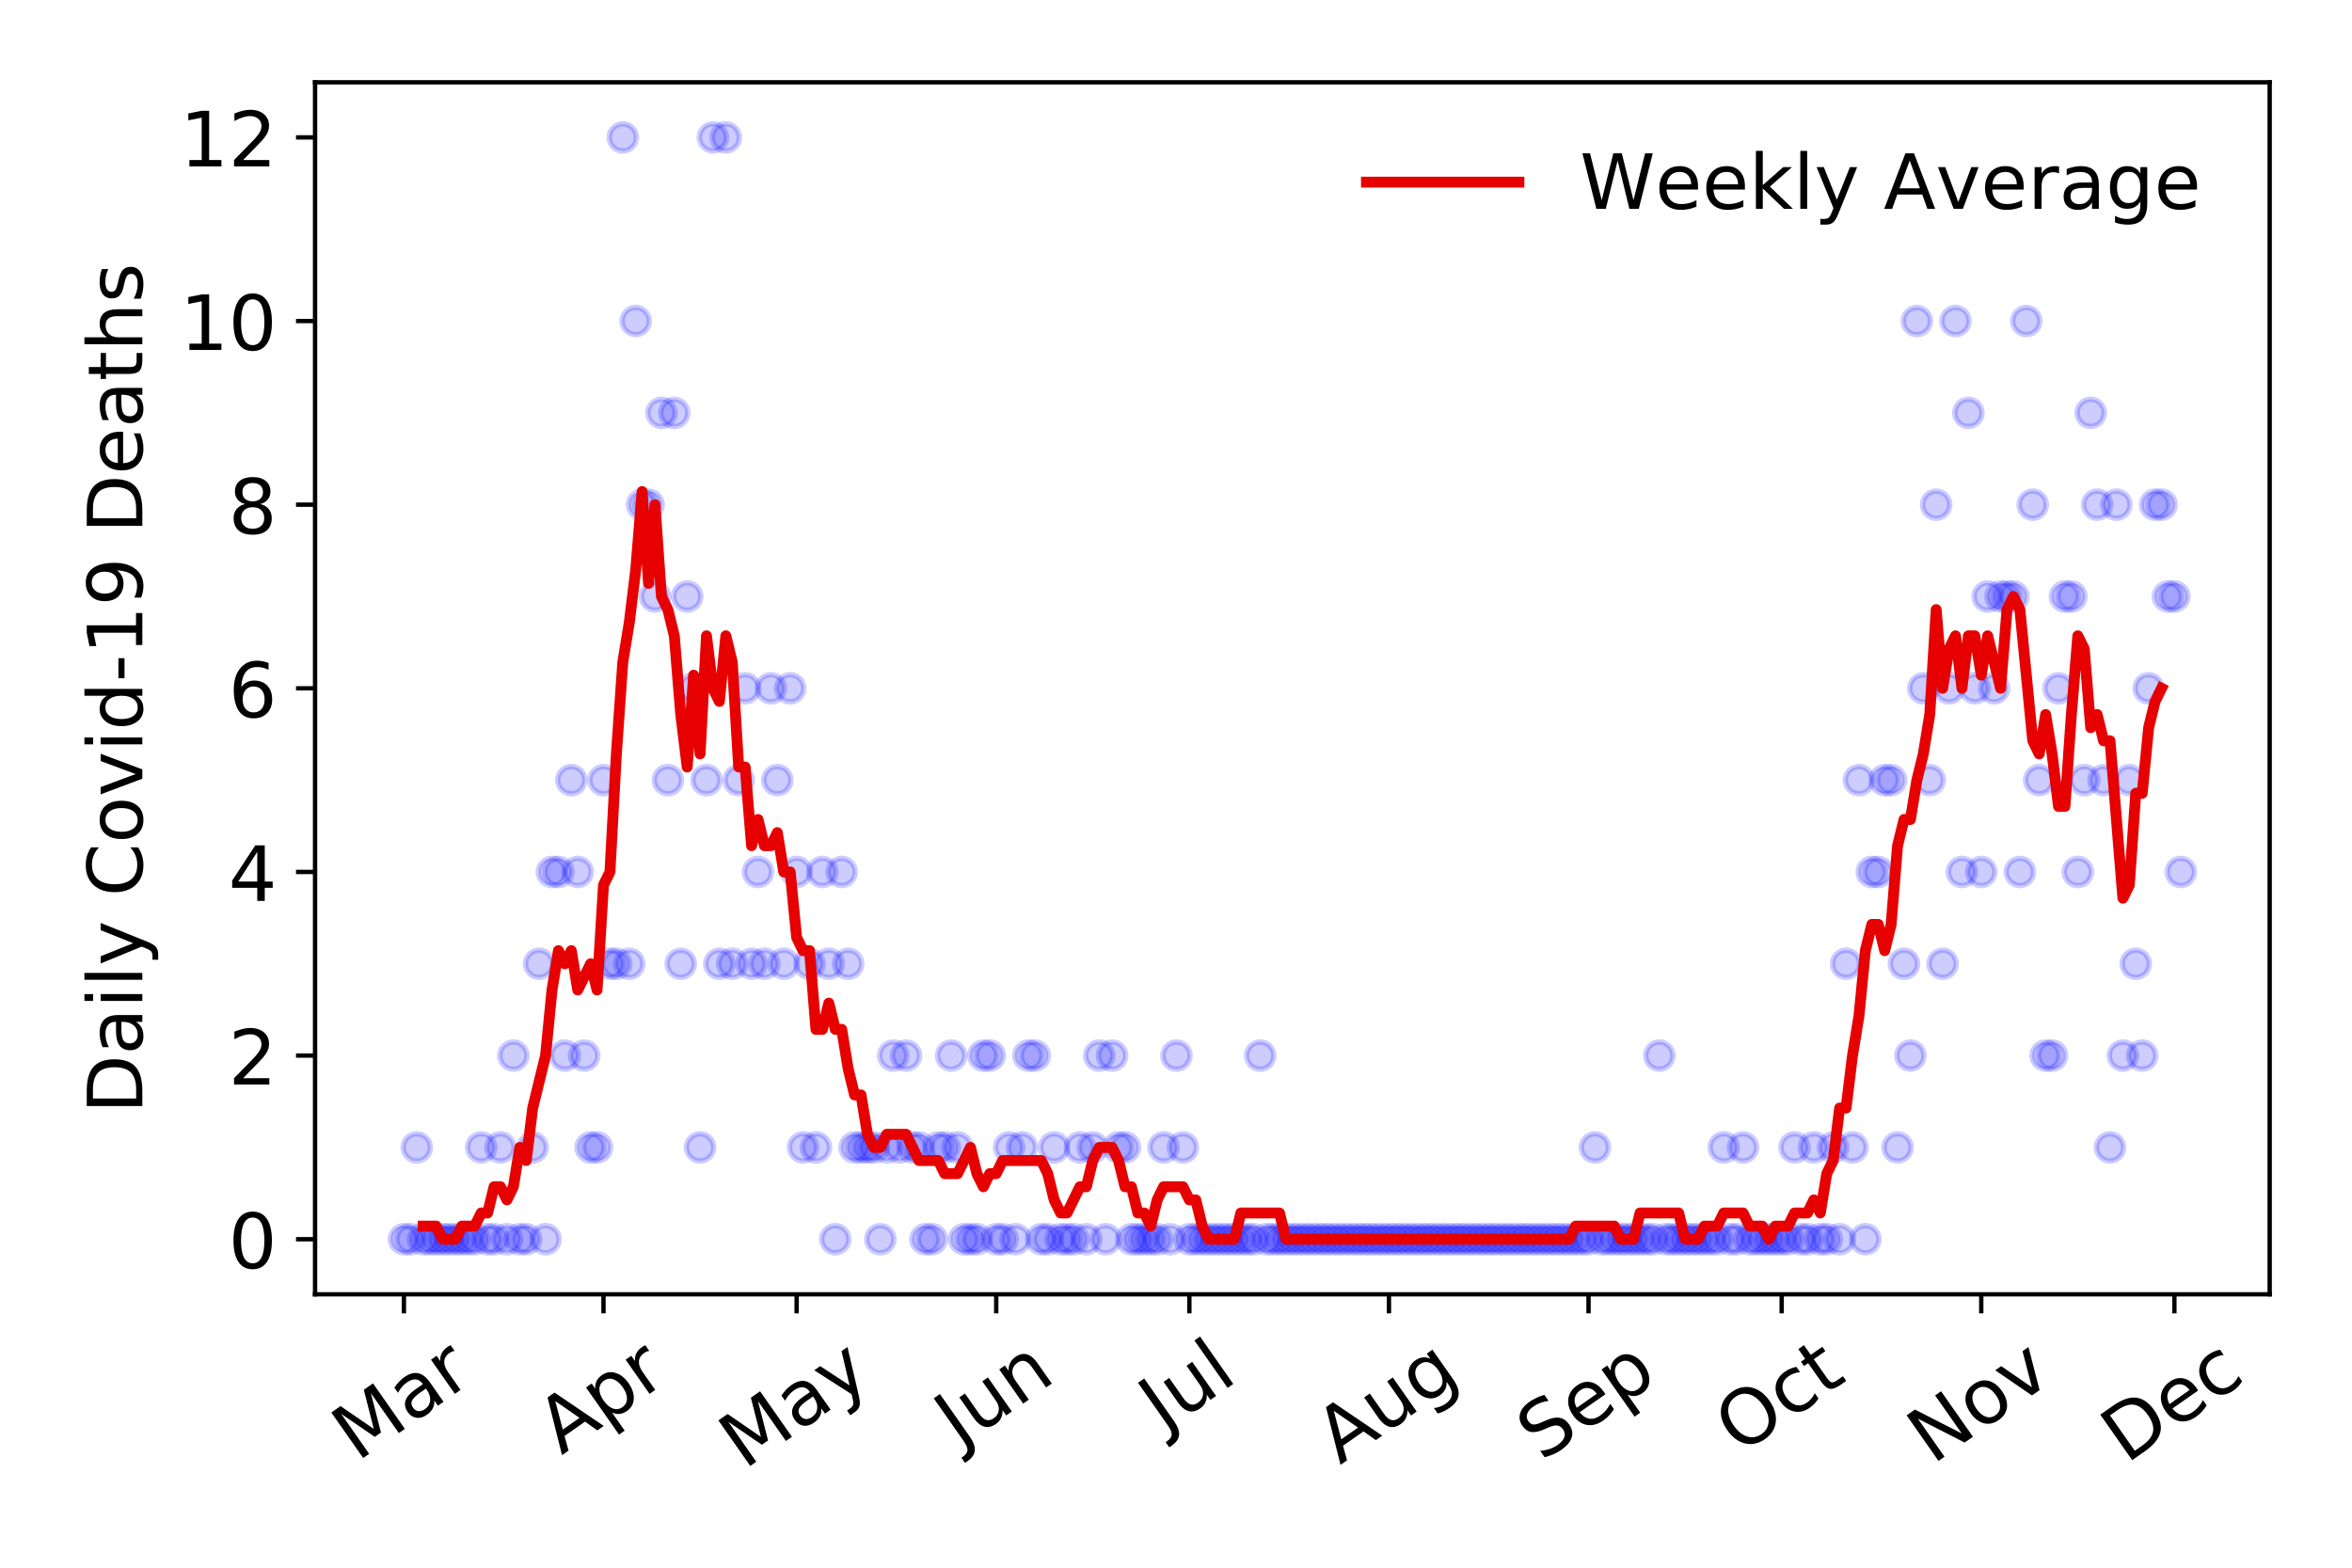 <?xml version="1.0" encoding="utf-8" standalone="no"?>
<!DOCTYPE svg PUBLIC "-//W3C//DTD SVG 1.1//EN"
  "http://www.w3.org/Graphics/SVG/1.1/DTD/svg11.dtd">
<!-- Created with matplotlib (https://matplotlib.org/) -->
<svg height="288pt" version="1.1" viewBox="0 0 432 288" width="432pt" xmlns="http://www.w3.org/2000/svg" xmlns:xlink="http://www.w3.org/1999/xlink">
 <defs>
  <style type="text/css">
*{stroke-linecap:butt;stroke-linejoin:round;}
  </style>
 </defs>
 <g id="figure_1">
  <g id="patch_1">
   <path d="M 0 288 
L 432 288 
L 432 0 
L 0 0 
z
" style="fill:#ffffff;"/>
  </g>
  <g id="axes_1">
   <g id="patch_2">
    <path d="M 57.87 237.778 
L 416.88 237.778 
L 416.88 15.12 
L 57.87 15.12 
z
" style="fill:#ffffff;"/>
   </g>
   <g id="matplotlib.axis_1">
    <g id="xtick_1">
     <g id="line2d_1">
      <defs>
       <path d="M 0 0 
L 0 3.5 
" id="me1b73d5384" style="stroke:#000000;stroke-width:0.8;"/>
      </defs>
      <g>
       <use style="stroke:#000000;stroke-width:0.8;" x="74.189" xlink:href="#me1b73d5384" y="237.778"/>
      </g>
     </g>
     <g id="text_1">
      <!-- Mar -->
      <defs>
       <path d="M 9.812 72.906 
L 24.516 72.906 
L 43.109 23.297 
L 61.812 72.906 
L 76.516 72.906 
L 76.516 0 
L 66.891 0 
L 66.891 64.016 
L 48.094 14.016 
L 38.188 14.016 
L 19.391 64.016 
L 19.391 0 
L 9.812 0 
z
" id="DejaVuSans-77"/>
       <path d="M 34.281 27.484 
Q 23.391 27.484 19.188 25 
Q 14.984 22.516 14.984 16.5 
Q 14.984 11.719 18.141 8.906 
Q 21.297 6.109 26.703 6.109 
Q 34.188 6.109 38.703 11.406 
Q 43.219 16.703 43.219 25.484 
L 43.219 27.484 
z
M 52.203 31.203 
L 52.203 0 
L 43.219 0 
L 43.219 8.297 
Q 40.141 3.328 35.547 0.953 
Q 30.953 -1.422 24.312 -1.422 
Q 15.922 -1.422 10.953 3.297 
Q 6 8.016 6 15.922 
Q 6 25.141 12.172 29.828 
Q 18.359 34.516 30.609 34.516 
L 43.219 34.516 
L 43.219 35.406 
Q 43.219 41.609 39.141 45 
Q 35.062 48.391 27.688 48.391 
Q 23 48.391 18.547 47.266 
Q 14.109 46.141 10.016 43.891 
L 10.016 52.203 
Q 14.938 54.109 19.578 55.047 
Q 24.219 56 28.609 56 
Q 40.484 56 46.344 49.844 
Q 52.203 43.703 52.203 31.203 
z
" id="DejaVuSans-97"/>
       <path d="M 41.109 46.297 
Q 39.594 47.172 37.812 47.578 
Q 36.031 48 33.891 48 
Q 26.266 48 22.188 43.047 
Q 18.109 38.094 18.109 28.812 
L 18.109 0 
L 9.078 0 
L 9.078 54.688 
L 18.109 54.688 
L 18.109 46.188 
Q 20.953 51.172 25.484 53.578 
Q 30.031 56 36.531 56 
Q 37.453 56 38.578 55.875 
Q 39.703 55.766 41.062 55.516 
z
" id="DejaVuSans-114"/>
      </defs>
      <g transform="translate(65.586 268.643)rotate(-35)scale(0.14 -0.14)">
       <use xlink:href="#DejaVuSans-77"/>
       <use x="86.279" xlink:href="#DejaVuSans-97"/>
       <use x="147.559" xlink:href="#DejaVuSans-114"/>
      </g>
     </g>
    </g>
    <g id="xtick_2">
     <g id="line2d_2">
      <g>
       <use style="stroke:#000000;stroke-width:0.8;" x="110.846" xlink:href="#me1b73d5384" y="237.778"/>
      </g>
     </g>
     <g id="text_2">
      <!-- Apr -->
      <defs>
       <path d="M 34.188 63.188 
L 20.797 26.906 
L 47.609 26.906 
z
M 28.609 72.906 
L 39.797 72.906 
L 67.578 0 
L 57.328 0 
L 50.688 18.703 
L 17.828 18.703 
L 11.188 0 
L 0.781 0 
z
" id="DejaVuSans-65"/>
       <path d="M 18.109 8.203 
L 18.109 -20.797 
L 9.078 -20.797 
L 9.078 54.688 
L 18.109 54.688 
L 18.109 46.391 
Q 20.953 51.266 25.266 53.625 
Q 29.594 56 35.594 56 
Q 45.562 56 51.781 48.094 
Q 58.016 40.188 58.016 27.297 
Q 58.016 14.406 51.781 6.484 
Q 45.562 -1.422 35.594 -1.422 
Q 29.594 -1.422 25.266 0.953 
Q 20.953 3.328 18.109 8.203 
z
M 48.688 27.297 
Q 48.688 37.203 44.609 42.844 
Q 40.531 48.484 33.406 48.484 
Q 26.266 48.484 22.188 42.844 
Q 18.109 37.203 18.109 27.297 
Q 18.109 17.391 22.188 11.75 
Q 26.266 6.109 33.406 6.109 
Q 40.531 6.109 44.609 11.75 
Q 48.688 17.391 48.688 27.297 
z
" id="DejaVuSans-112"/>
      </defs>
      <g transform="translate(103.142 267.384)rotate(-35)scale(0.14 -0.14)">
       <use xlink:href="#DejaVuSans-65"/>
       <use x="68.408" xlink:href="#DejaVuSans-112"/>
       <use x="131.885" xlink:href="#DejaVuSans-114"/>
      </g>
     </g>
    </g>
    <g id="xtick_3">
     <g id="line2d_3">
      <g>
       <use style="stroke:#000000;stroke-width:0.8;" x="146.322" xlink:href="#me1b73d5384" y="237.778"/>
      </g>
     </g>
     <g id="text_3">
      <!-- May -->
      <defs>
       <path d="M 32.172 -5.078 
Q 28.375 -14.844 24.75 -17.812 
Q 21.141 -20.797 15.094 -20.797 
L 7.906 -20.797 
L 7.906 -13.281 
L 13.188 -13.281 
Q 16.891 -13.281 18.938 -11.516 
Q 21 -9.766 23.484 -3.219 
L 25.094 0.875 
L 2.984 54.688 
L 12.5 54.688 
L 29.594 11.922 
L 46.688 54.688 
L 56.203 54.688 
z
" id="DejaVuSans-121"/>
      </defs>
      <g transform="translate(136.682 270.094)rotate(-35)scale(0.14 -0.14)">
       <use xlink:href="#DejaVuSans-77"/>
       <use x="86.279" xlink:href="#DejaVuSans-97"/>
       <use x="147.559" xlink:href="#DejaVuSans-121"/>
      </g>
     </g>
    </g>
    <g id="xtick_4">
     <g id="line2d_4">
      <g>
       <use style="stroke:#000000;stroke-width:0.8;" x="182.98" xlink:href="#me1b73d5384" y="237.778"/>
      </g>
     </g>
     <g id="text_4">
      <!-- Jun -->
      <defs>
       <path d="M 9.812 72.906 
L 19.672 72.906 
L 19.672 5.078 
Q 19.672 -8.109 14.672 -14.062 
Q 9.672 -20.016 -1.422 -20.016 
L -5.172 -20.016 
L -5.172 -11.719 
L -2.094 -11.719 
Q 4.438 -11.719 7.125 -8.047 
Q 9.812 -4.391 9.812 5.078 
z
" id="DejaVuSans-74"/>
       <path d="M 8.5 21.578 
L 8.5 54.688 
L 17.484 54.688 
L 17.484 21.922 
Q 17.484 14.156 20.5 10.266 
Q 23.531 6.391 29.594 6.391 
Q 36.859 6.391 41.078 11.031 
Q 45.312 15.672 45.312 23.688 
L 45.312 54.688 
L 54.297 54.688 
L 54.297 0 
L 45.312 0 
L 45.312 8.406 
Q 42.047 3.422 37.719 1 
Q 33.406 -1.422 27.688 -1.422 
Q 18.266 -1.422 13.375 4.438 
Q 8.5 10.297 8.5 21.578 
z
M 31.109 56 
z
" id="DejaVuSans-117"/>
       <path d="M 54.891 33.016 
L 54.891 0 
L 45.906 0 
L 45.906 32.719 
Q 45.906 40.484 42.875 44.328 
Q 39.844 48.188 33.797 48.188 
Q 26.516 48.188 22.312 43.547 
Q 18.109 38.922 18.109 30.906 
L 18.109 0 
L 9.078 0 
L 9.078 54.688 
L 18.109 54.688 
L 18.109 46.188 
Q 21.344 51.125 25.703 53.562 
Q 30.078 56 35.797 56 
Q 45.219 56 50.047 50.172 
Q 54.891 44.344 54.891 33.016 
z
" id="DejaVuSans-110"/>
      </defs>
      <g transform="translate(176.236 266.039)rotate(-35)scale(0.14 -0.14)">
       <use xlink:href="#DejaVuSans-74"/>
       <use x="29.492" xlink:href="#DejaVuSans-117"/>
       <use x="92.871" xlink:href="#DejaVuSans-110"/>
      </g>
     </g>
    </g>
    <g id="xtick_5">
     <g id="line2d_5">
      <g>
       <use style="stroke:#000000;stroke-width:0.8;" x="218.455" xlink:href="#me1b73d5384" y="237.778"/>
      </g>
     </g>
     <g id="text_5">
      <!-- Jul -->
      <defs>
       <path d="M 9.422 75.984 
L 18.406 75.984 
L 18.406 0 
L 9.422 0 
z
" id="DejaVuSans-108"/>
      </defs>
      <g transform="translate(213.752 263.181)rotate(-35)scale(0.14 -0.14)">
       <use xlink:href="#DejaVuSans-74"/>
       <use x="29.492" xlink:href="#DejaVuSans-117"/>
       <use x="92.871" xlink:href="#DejaVuSans-108"/>
      </g>
     </g>
    </g>
    <g id="xtick_6">
     <g id="line2d_6">
      <g>
       <use style="stroke:#000000;stroke-width:0.8;" x="255.113" xlink:href="#me1b73d5384" y="237.778"/>
      </g>
     </g>
     <g id="text_6">
      <!-- Aug -->
      <defs>
       <path d="M 45.406 27.984 
Q 45.406 37.75 41.375 43.109 
Q 37.359 48.484 30.078 48.484 
Q 22.859 48.484 18.828 43.109 
Q 14.797 37.75 14.797 27.984 
Q 14.797 18.266 18.828 12.891 
Q 22.859 7.516 30.078 7.516 
Q 37.359 7.516 41.375 12.891 
Q 45.406 18.266 45.406 27.984 
z
M 54.391 6.781 
Q 54.391 -7.172 48.188 -13.984 
Q 42 -20.797 29.203 -20.797 
Q 24.469 -20.797 20.266 -20.094 
Q 16.062 -19.391 12.109 -17.922 
L 12.109 -9.188 
Q 16.062 -11.328 19.922 -12.344 
Q 23.781 -13.375 27.781 -13.375 
Q 36.625 -13.375 41.016 -8.766 
Q 45.406 -4.156 45.406 5.172 
L 45.406 9.625 
Q 42.625 4.781 38.281 2.391 
Q 33.938 0 27.875 0 
Q 17.828 0 11.672 7.656 
Q 5.516 15.328 5.516 27.984 
Q 5.516 40.672 11.672 48.328 
Q 17.828 56 27.875 56 
Q 33.938 56 38.281 53.609 
Q 42.625 51.219 45.406 46.391 
L 45.406 54.688 
L 54.391 54.688 
z
" id="DejaVuSans-103"/>
      </defs>
      <g transform="translate(246.132 269.172)rotate(-35)scale(0.14 -0.14)">
       <use xlink:href="#DejaVuSans-65"/>
       <use x="68.408" xlink:href="#DejaVuSans-117"/>
       <use x="131.787" xlink:href="#DejaVuSans-103"/>
      </g>
     </g>
    </g>
    <g id="xtick_7">
     <g id="line2d_7">
      <g>
       <use style="stroke:#000000;stroke-width:0.8;" x="291.77" xlink:href="#me1b73d5384" y="237.778"/>
      </g>
     </g>
     <g id="text_7">
      <!-- Sep -->
      <defs>
       <path d="M 53.516 70.516 
L 53.516 60.891 
Q 47.906 63.578 42.922 64.891 
Q 37.938 66.219 33.297 66.219 
Q 25.25 66.219 20.875 63.094 
Q 16.5 59.969 16.5 54.203 
Q 16.5 49.359 19.406 46.891 
Q 22.312 44.438 30.422 42.922 
L 36.375 41.703 
Q 47.406 39.594 52.656 34.297 
Q 57.906 29 57.906 20.125 
Q 57.906 9.516 50.797 4.047 
Q 43.703 -1.422 29.984 -1.422 
Q 24.812 -1.422 18.969 -0.25 
Q 13.141 0.922 6.891 3.219 
L 6.891 13.375 
Q 12.891 10.016 18.656 8.297 
Q 24.422 6.594 29.984 6.594 
Q 38.422 6.594 43.016 9.906 
Q 47.609 13.234 47.609 19.391 
Q 47.609 24.75 44.312 27.781 
Q 41.016 30.812 33.5 32.328 
L 27.484 33.5 
Q 16.453 35.688 11.516 40.375 
Q 6.594 45.062 6.594 53.422 
Q 6.594 63.094 13.406 68.656 
Q 20.219 74.219 32.172 74.219 
Q 37.312 74.219 42.625 73.281 
Q 47.953 72.359 53.516 70.516 
z
" id="DejaVuSans-83"/>
       <path d="M 56.203 29.594 
L 56.203 25.203 
L 14.891 25.203 
Q 15.484 15.922 20.484 11.062 
Q 25.484 6.203 34.422 6.203 
Q 39.594 6.203 44.453 7.469 
Q 49.312 8.734 54.109 11.281 
L 54.109 2.781 
Q 49.266 0.734 44.188 -0.344 
Q 39.109 -1.422 33.891 -1.422 
Q 20.797 -1.422 13.156 6.188 
Q 5.516 13.812 5.516 26.812 
Q 5.516 40.234 12.766 48.109 
Q 20.016 56 32.328 56 
Q 43.359 56 49.781 48.891 
Q 56.203 41.797 56.203 29.594 
z
M 47.219 32.234 
Q 47.125 39.594 43.094 43.984 
Q 39.062 48.391 32.422 48.391 
Q 24.906 48.391 20.391 44.141 
Q 15.875 39.891 15.188 32.172 
z
" id="DejaVuSans-101"/>
      </defs>
      <g transform="translate(283.178 268.629)rotate(-35)scale(0.14 -0.14)">
       <use xlink:href="#DejaVuSans-83"/>
       <use x="63.477" xlink:href="#DejaVuSans-101"/>
       <use x="125" xlink:href="#DejaVuSans-112"/>
      </g>
     </g>
    </g>
    <g id="xtick_8">
     <g id="line2d_8">
      <g>
       <use style="stroke:#000000;stroke-width:0.8;" x="327.246" xlink:href="#me1b73d5384" y="237.778"/>
      </g>
     </g>
     <g id="text_8">
      <!-- Oct -->
      <defs>
       <path d="M 39.406 66.219 
Q 28.656 66.219 22.328 58.203 
Q 16.016 50.203 16.016 36.375 
Q 16.016 22.609 22.328 14.594 
Q 28.656 6.594 39.406 6.594 
Q 50.141 6.594 56.422 14.594 
Q 62.703 22.609 62.703 36.375 
Q 62.703 50.203 56.422 58.203 
Q 50.141 66.219 39.406 66.219 
z
M 39.406 74.219 
Q 54.734 74.219 63.906 63.938 
Q 73.094 53.656 73.094 36.375 
Q 73.094 19.141 63.906 8.859 
Q 54.734 -1.422 39.406 -1.422 
Q 24.031 -1.422 14.812 8.828 
Q 5.609 19.094 5.609 36.375 
Q 5.609 53.656 14.812 63.938 
Q 24.031 74.219 39.406 74.219 
z
" id="DejaVuSans-79"/>
       <path d="M 48.781 52.594 
L 48.781 44.188 
Q 44.969 46.297 41.141 47.344 
Q 37.312 48.391 33.406 48.391 
Q 24.656 48.391 19.812 42.844 
Q 14.984 37.312 14.984 27.297 
Q 14.984 17.281 19.812 11.734 
Q 24.656 6.203 33.406 6.203 
Q 37.312 6.203 41.141 7.25 
Q 44.969 8.297 48.781 10.406 
L 48.781 2.094 
Q 45.016 0.344 40.984 -0.531 
Q 36.969 -1.422 32.422 -1.422 
Q 20.062 -1.422 12.781 6.344 
Q 5.516 14.109 5.516 27.297 
Q 5.516 40.672 12.859 48.328 
Q 20.219 56 33.016 56 
Q 37.156 56 41.109 55.141 
Q 45.062 54.297 48.781 52.594 
z
" id="DejaVuSans-99"/>
       <path d="M 18.312 70.219 
L 18.312 54.688 
L 36.812 54.688 
L 36.812 47.703 
L 18.312 47.703 
L 18.312 18.016 
Q 18.312 11.328 20.141 9.422 
Q 21.969 7.516 27.594 7.516 
L 36.812 7.516 
L 36.812 0 
L 27.594 0 
Q 17.188 0 13.234 3.875 
Q 9.281 7.766 9.281 18.016 
L 9.281 47.703 
L 2.688 47.703 
L 2.688 54.688 
L 9.281 54.688 
L 9.281 70.219 
z
" id="DejaVuSans-116"/>
      </defs>
      <g transform="translate(319.547 267.377)rotate(-35)scale(0.14 -0.14)">
       <use xlink:href="#DejaVuSans-79"/>
       <use x="78.711" xlink:href="#DejaVuSans-99"/>
       <use x="133.691" xlink:href="#DejaVuSans-116"/>
      </g>
     </g>
    </g>
    <g id="xtick_9">
     <g id="line2d_9">
      <g>
       <use style="stroke:#000000;stroke-width:0.8;" x="363.904" xlink:href="#me1b73d5384" y="237.778"/>
      </g>
     </g>
     <g id="text_9">
      <!-- Nov -->
      <defs>
       <path d="M 9.812 72.906 
L 23.094 72.906 
L 55.422 11.922 
L 55.422 72.906 
L 64.984 72.906 
L 64.984 0 
L 51.703 0 
L 19.391 60.984 
L 19.391 0 
L 9.812 0 
z
" id="DejaVuSans-78"/>
       <path d="M 30.609 48.391 
Q 23.391 48.391 19.188 42.75 
Q 14.984 37.109 14.984 27.297 
Q 14.984 17.484 19.156 11.844 
Q 23.344 6.203 30.609 6.203 
Q 37.797 6.203 41.984 11.859 
Q 46.188 17.531 46.188 27.297 
Q 46.188 37.016 41.984 42.703 
Q 37.797 48.391 30.609 48.391 
z
M 30.609 56 
Q 42.328 56 49.016 48.375 
Q 55.719 40.766 55.719 27.297 
Q 55.719 13.875 49.016 6.219 
Q 42.328 -1.422 30.609 -1.422 
Q 18.844 -1.422 12.172 6.219 
Q 5.516 13.875 5.516 27.297 
Q 5.516 40.766 12.172 48.375 
Q 18.844 56 30.609 56 
z
" id="DejaVuSans-111"/>
       <path d="M 2.984 54.688 
L 12.5 54.688 
L 29.594 8.797 
L 46.688 54.688 
L 56.203 54.688 
L 35.688 0 
L 23.484 0 
z
" id="DejaVuSans-118"/>
      </defs>
      <g transform="translate(354.927 269.166)rotate(-35)scale(0.14 -0.14)">
       <use xlink:href="#DejaVuSans-78"/>
       <use x="74.805" xlink:href="#DejaVuSans-111"/>
       <use x="135.986" xlink:href="#DejaVuSans-118"/>
      </g>
     </g>
    </g>
    <g id="xtick_10">
     <g id="line2d_10">
      <g>
       <use style="stroke:#000000;stroke-width:0.8;" x="399.379" xlink:href="#me1b73d5384" y="237.778"/>
      </g>
     </g>
     <g id="text_10">
      <!-- Dec -->
      <defs>
       <path d="M 19.672 64.797 
L 19.672 8.109 
L 31.594 8.109 
Q 46.688 8.109 53.688 14.938 
Q 60.688 21.781 60.688 36.531 
Q 60.688 51.172 53.688 57.984 
Q 46.688 64.797 31.594 64.797 
z
M 9.812 72.906 
L 30.078 72.906 
Q 51.266 72.906 61.172 64.094 
Q 71.094 55.281 71.094 36.531 
Q 71.094 17.672 61.125 8.828 
Q 51.172 0 30.078 0 
L 9.812 0 
z
" id="DejaVuSans-68"/>
      </defs>
      <g transform="translate(390.498 269.032)rotate(-35)scale(0.14 -0.14)">
       <use xlink:href="#DejaVuSans-68"/>
       <use x="77.002" xlink:href="#DejaVuSans-101"/>
       <use x="138.525" xlink:href="#DejaVuSans-99"/>
      </g>
     </g>
    </g>
   </g>
   <g id="matplotlib.axis_2">
    <g id="ytick_1">
     <g id="line2d_11">
      <defs>
       <path d="M 0 0 
L -3.5 0 
" id="mf547e63f08" style="stroke:#000000;stroke-width:0.8;"/>
      </defs>
      <g>
       <use style="stroke:#000000;stroke-width:0.8;" x="57.87" xlink:href="#mf547e63f08" y="227.657"/>
      </g>
     </g>
     <g id="text_11">
      <!-- 0 -->
      <defs>
       <path d="M 31.781 66.406 
Q 24.172 66.406 20.328 58.906 
Q 16.5 51.422 16.5 36.375 
Q 16.5 21.391 20.328 13.891 
Q 24.172 6.391 31.781 6.391 
Q 39.453 6.391 43.281 13.891 
Q 47.125 21.391 47.125 36.375 
Q 47.125 51.422 43.281 58.906 
Q 39.453 66.406 31.781 66.406 
z
M 31.781 74.219 
Q 44.047 74.219 50.516 64.516 
Q 56.984 54.828 56.984 36.375 
Q 56.984 17.969 50.516 8.266 
Q 44.047 -1.422 31.781 -1.422 
Q 19.531 -1.422 13.062 8.266 
Q 6.594 17.969 6.594 36.375 
Q 6.594 54.828 13.062 64.516 
Q 19.531 74.219 31.781 74.219 
z
" id="DejaVuSans-48"/>
      </defs>
      <g transform="translate(41.962 232.976)scale(0.14 -0.14)">
       <use xlink:href="#DejaVuSans-48"/>
      </g>
     </g>
    </g>
    <g id="ytick_2">
     <g id="line2d_12">
      <g>
       <use style="stroke:#000000;stroke-width:0.8;" x="57.87" xlink:href="#mf547e63f08" y="193.921"/>
      </g>
     </g>
     <g id="text_12">
      <!-- 2 -->
      <defs>
       <path d="M 19.188 8.297 
L 53.609 8.297 
L 53.609 0 
L 7.328 0 
L 7.328 8.297 
Q 12.938 14.109 22.625 23.891 
Q 32.328 33.688 34.812 36.531 
Q 39.547 41.844 41.422 45.531 
Q 43.312 49.219 43.312 52.781 
Q 43.312 58.594 39.234 62.25 
Q 35.156 65.922 28.609 65.922 
Q 23.969 65.922 18.812 64.312 
Q 13.672 62.703 7.812 59.422 
L 7.812 69.391 
Q 13.766 71.781 18.938 73 
Q 24.125 74.219 28.422 74.219 
Q 39.75 74.219 46.484 68.547 
Q 53.219 62.891 53.219 53.422 
Q 53.219 48.922 51.531 44.891 
Q 49.859 40.875 45.406 35.406 
Q 44.188 33.984 37.641 27.219 
Q 31.109 20.453 19.188 8.297 
z
" id="DejaVuSans-50"/>
      </defs>
      <g transform="translate(41.962 199.24)scale(0.14 -0.14)">
       <use xlink:href="#DejaVuSans-50"/>
      </g>
     </g>
    </g>
    <g id="ytick_3">
     <g id="line2d_13">
      <g>
       <use style="stroke:#000000;stroke-width:0.8;" x="57.87" xlink:href="#mf547e63f08" y="160.185"/>
      </g>
     </g>
     <g id="text_13">
      <!-- 4 -->
      <defs>
       <path d="M 37.797 64.312 
L 12.891 25.391 
L 37.797 25.391 
z
M 35.203 72.906 
L 47.609 72.906 
L 47.609 25.391 
L 58.016 25.391 
L 58.016 17.188 
L 47.609 17.188 
L 47.609 0 
L 37.797 0 
L 37.797 17.188 
L 4.891 17.188 
L 4.891 26.703 
z
" id="DejaVuSans-52"/>
      </defs>
      <g transform="translate(41.962 165.504)scale(0.14 -0.14)">
       <use xlink:href="#DejaVuSans-52"/>
      </g>
     </g>
    </g>
    <g id="ytick_4">
     <g id="line2d_14">
      <g>
       <use style="stroke:#000000;stroke-width:0.8;" x="57.87" xlink:href="#mf547e63f08" y="126.449"/>
      </g>
     </g>
     <g id="text_14">
      <!-- 6 -->
      <defs>
       <path d="M 33.016 40.375 
Q 26.375 40.375 22.484 35.828 
Q 18.609 31.297 18.609 23.391 
Q 18.609 15.531 22.484 10.953 
Q 26.375 6.391 33.016 6.391 
Q 39.656 6.391 43.531 10.953 
Q 47.406 15.531 47.406 23.391 
Q 47.406 31.297 43.531 35.828 
Q 39.656 40.375 33.016 40.375 
z
M 52.594 71.297 
L 52.594 62.312 
Q 48.875 64.062 45.094 64.984 
Q 41.312 65.922 37.594 65.922 
Q 27.828 65.922 22.672 59.328 
Q 17.531 52.734 16.797 39.406 
Q 19.672 43.656 24.016 45.922 
Q 28.375 48.188 33.594 48.188 
Q 44.578 48.188 50.953 41.516 
Q 57.328 34.859 57.328 23.391 
Q 57.328 12.156 50.688 5.359 
Q 44.047 -1.422 33.016 -1.422 
Q 20.359 -1.422 13.672 8.266 
Q 6.984 17.969 6.984 36.375 
Q 6.984 53.656 15.188 63.938 
Q 23.391 74.219 37.203 74.219 
Q 40.922 74.219 44.703 73.484 
Q 48.484 72.75 52.594 71.297 
z
" id="DejaVuSans-54"/>
      </defs>
      <g transform="translate(41.962 131.768)scale(0.14 -0.14)">
       <use xlink:href="#DejaVuSans-54"/>
      </g>
     </g>
    </g>
    <g id="ytick_5">
     <g id="line2d_15">
      <g>
       <use style="stroke:#000000;stroke-width:0.8;" x="57.87" xlink:href="#mf547e63f08" y="92.713"/>
      </g>
     </g>
     <g id="text_15">
      <!-- 8 -->
      <defs>
       <path d="M 31.781 34.625 
Q 24.75 34.625 20.719 30.859 
Q 16.703 27.094 16.703 20.516 
Q 16.703 13.922 20.719 10.156 
Q 24.75 6.391 31.781 6.391 
Q 38.812 6.391 42.859 10.172 
Q 46.922 13.969 46.922 20.516 
Q 46.922 27.094 42.891 30.859 
Q 38.875 34.625 31.781 34.625 
z
M 21.922 38.812 
Q 15.578 40.375 12.031 44.719 
Q 8.5 49.078 8.5 55.328 
Q 8.5 64.062 14.719 69.141 
Q 20.953 74.219 31.781 74.219 
Q 42.672 74.219 48.875 69.141 
Q 55.078 64.062 55.078 55.328 
Q 55.078 49.078 51.531 44.719 
Q 48 40.375 41.703 38.812 
Q 48.828 37.156 52.797 32.312 
Q 56.781 27.484 56.781 20.516 
Q 56.781 9.906 50.312 4.234 
Q 43.844 -1.422 31.781 -1.422 
Q 19.734 -1.422 13.25 4.234 
Q 6.781 9.906 6.781 20.516 
Q 6.781 27.484 10.781 32.312 
Q 14.797 37.156 21.922 38.812 
z
M 18.312 54.391 
Q 18.312 48.734 21.844 45.562 
Q 25.391 42.391 31.781 42.391 
Q 38.141 42.391 41.719 45.562 
Q 45.312 48.734 45.312 54.391 
Q 45.312 60.062 41.719 63.234 
Q 38.141 66.406 31.781 66.406 
Q 25.391 66.406 21.844 63.234 
Q 18.312 60.062 18.312 54.391 
z
" id="DejaVuSans-56"/>
      </defs>
      <g transform="translate(41.962 98.032)scale(0.14 -0.14)">
       <use xlink:href="#DejaVuSans-56"/>
      </g>
     </g>
    </g>
    <g id="ytick_6">
     <g id="line2d_16">
      <g>
       <use style="stroke:#000000;stroke-width:0.8;" x="57.87" xlink:href="#mf547e63f08" y="58.977"/>
      </g>
     </g>
     <g id="text_16">
      <!-- 10 -->
      <defs>
       <path d="M 12.406 8.297 
L 28.516 8.297 
L 28.516 63.922 
L 10.984 60.406 
L 10.984 69.391 
L 28.422 72.906 
L 38.281 72.906 
L 38.281 8.297 
L 54.391 8.297 
L 54.391 0 
L 12.406 0 
z
" id="DejaVuSans-49"/>
      </defs>
      <g transform="translate(33.055 64.296)scale(0.14 -0.14)">
       <use xlink:href="#DejaVuSans-49"/>
       <use x="63.623" xlink:href="#DejaVuSans-48"/>
      </g>
     </g>
    </g>
    <g id="ytick_7">
     <g id="line2d_17">
      <g>
       <use style="stroke:#000000;stroke-width:0.8;" x="57.87" xlink:href="#mf547e63f08" y="25.241"/>
      </g>
     </g>
     <g id="text_17">
      <!-- 12 -->
      <g transform="translate(33.055 30.56)scale(0.14 -0.14)">
       <use xlink:href="#DejaVuSans-49"/>
       <use x="63.623" xlink:href="#DejaVuSans-50"/>
      </g>
     </g>
    </g>
    <g id="text_18">
     <!-- Daily Covid-19 Deaths -->
     <defs>
      <path d="M 9.422 54.688 
L 18.406 54.688 
L 18.406 0 
L 9.422 0 
z
M 9.422 75.984 
L 18.406 75.984 
L 18.406 64.594 
L 9.422 64.594 
z
" id="DejaVuSans-105"/>
      <path id="DejaVuSans-32"/>
      <path d="M 64.406 67.281 
L 64.406 56.891 
Q 59.422 61.531 53.781 63.812 
Q 48.141 66.109 41.797 66.109 
Q 29.297 66.109 22.656 58.469 
Q 16.016 50.828 16.016 36.375 
Q 16.016 21.969 22.656 14.328 
Q 29.297 6.688 41.797 6.688 
Q 48.141 6.688 53.781 8.984 
Q 59.422 11.281 64.406 15.922 
L 64.406 5.609 
Q 59.234 2.094 53.438 0.328 
Q 47.656 -1.422 41.219 -1.422 
Q 24.656 -1.422 15.125 8.703 
Q 5.609 18.844 5.609 36.375 
Q 5.609 53.953 15.125 64.078 
Q 24.656 74.219 41.219 74.219 
Q 47.75 74.219 53.531 72.484 
Q 59.328 70.75 64.406 67.281 
z
" id="DejaVuSans-67"/>
      <path d="M 45.406 46.391 
L 45.406 75.984 
L 54.391 75.984 
L 54.391 0 
L 45.406 0 
L 45.406 8.203 
Q 42.578 3.328 38.25 0.953 
Q 33.938 -1.422 27.875 -1.422 
Q 17.969 -1.422 11.734 6.484 
Q 5.516 14.406 5.516 27.297 
Q 5.516 40.188 11.734 48.094 
Q 17.969 56 27.875 56 
Q 33.938 56 38.25 53.625 
Q 42.578 51.266 45.406 46.391 
z
M 14.797 27.297 
Q 14.797 17.391 18.875 11.75 
Q 22.953 6.109 30.078 6.109 
Q 37.203 6.109 41.297 11.75 
Q 45.406 17.391 45.406 27.297 
Q 45.406 37.203 41.297 42.844 
Q 37.203 48.484 30.078 48.484 
Q 22.953 48.484 18.875 42.844 
Q 14.797 37.203 14.797 27.297 
z
" id="DejaVuSans-100"/>
      <path d="M 4.891 31.391 
L 31.203 31.391 
L 31.203 23.391 
L 4.891 23.391 
z
" id="DejaVuSans-45"/>
      <path d="M 10.984 1.516 
L 10.984 10.5 
Q 14.703 8.734 18.5 7.812 
Q 22.312 6.891 25.984 6.891 
Q 35.75 6.891 40.891 13.453 
Q 46.047 20.016 46.781 33.406 
Q 43.953 29.203 39.594 26.953 
Q 35.25 24.703 29.984 24.703 
Q 19.047 24.703 12.672 31.312 
Q 6.297 37.938 6.297 49.422 
Q 6.297 60.641 12.938 67.422 
Q 19.578 74.219 30.609 74.219 
Q 43.266 74.219 49.922 64.516 
Q 56.594 54.828 56.594 36.375 
Q 56.594 19.141 48.406 8.859 
Q 40.234 -1.422 26.422 -1.422 
Q 22.703 -1.422 18.891 -0.688 
Q 15.094 0.047 10.984 1.516 
z
M 30.609 32.422 
Q 37.25 32.422 41.125 36.953 
Q 45.016 41.5 45.016 49.422 
Q 45.016 57.281 41.125 61.844 
Q 37.25 66.406 30.609 66.406 
Q 23.969 66.406 20.094 61.844 
Q 16.219 57.281 16.219 49.422 
Q 16.219 41.5 20.094 36.953 
Q 23.969 32.422 30.609 32.422 
z
" id="DejaVuSans-57"/>
      <path d="M 54.891 33.016 
L 54.891 0 
L 45.906 0 
L 45.906 32.719 
Q 45.906 40.484 42.875 44.328 
Q 39.844 48.188 33.797 48.188 
Q 26.516 48.188 22.312 43.547 
Q 18.109 38.922 18.109 30.906 
L 18.109 0 
L 9.078 0 
L 9.078 75.984 
L 18.109 75.984 
L 18.109 46.188 
Q 21.344 51.125 25.703 53.562 
Q 30.078 56 35.797 56 
Q 45.219 56 50.047 50.172 
Q 54.891 44.344 54.891 33.016 
z
" id="DejaVuSans-104"/>
      <path d="M 44.281 53.078 
L 44.281 44.578 
Q 40.484 46.531 36.375 47.5 
Q 32.281 48.484 27.875 48.484 
Q 21.188 48.484 17.844 46.438 
Q 14.5 44.391 14.5 40.281 
Q 14.5 37.156 16.891 35.375 
Q 19.281 33.594 26.516 31.984 
L 29.594 31.297 
Q 39.156 29.25 43.188 25.516 
Q 47.219 21.781 47.219 15.094 
Q 47.219 7.469 41.188 3.016 
Q 35.156 -1.422 24.609 -1.422 
Q 20.219 -1.422 15.453 -0.562 
Q 10.688 0.297 5.422 2 
L 5.422 11.281 
Q 10.406 8.688 15.234 7.391 
Q 20.062 6.109 24.812 6.109 
Q 31.156 6.109 34.562 8.281 
Q 37.984 10.453 37.984 14.406 
Q 37.984 18.062 35.516 20.016 
Q 33.062 21.969 24.703 23.781 
L 21.578 24.516 
Q 13.234 26.266 9.516 29.906 
Q 5.812 33.547 5.812 39.891 
Q 5.812 47.609 11.281 51.797 
Q 16.75 56 26.812 56 
Q 31.781 56 36.172 55.266 
Q 40.578 54.547 44.281 53.078 
z
" id="DejaVuSans-115"/>
     </defs>
     <g transform="translate(26.143 204.56)rotate(-90)scale(0.14 -0.14)">
      <use xlink:href="#DejaVuSans-68"/>
      <use x="77.002" xlink:href="#DejaVuSans-97"/>
      <use x="138.281" xlink:href="#DejaVuSans-105"/>
      <use x="166.064" xlink:href="#DejaVuSans-108"/>
      <use x="193.848" xlink:href="#DejaVuSans-121"/>
      <use x="253.027" xlink:href="#DejaVuSans-32"/>
      <use x="284.814" xlink:href="#DejaVuSans-67"/>
      <use x="354.639" xlink:href="#DejaVuSans-111"/>
      <use x="415.82" xlink:href="#DejaVuSans-118"/>
      <use x="475" xlink:href="#DejaVuSans-105"/>
      <use x="502.783" xlink:href="#DejaVuSans-100"/>
      <use x="566.26" xlink:href="#DejaVuSans-45"/>
      <use x="602.344" xlink:href="#DejaVuSans-49"/>
      <use x="665.967" xlink:href="#DejaVuSans-57"/>
      <use x="729.59" xlink:href="#DejaVuSans-32"/>
      <use x="761.377" xlink:href="#DejaVuSans-68"/>
      <use x="838.379" xlink:href="#DejaVuSans-101"/>
      <use x="899.902" xlink:href="#DejaVuSans-97"/>
      <use x="961.182" xlink:href="#DejaVuSans-116"/>
      <use x="1000.391" xlink:href="#DejaVuSans-104"/>
      <use x="1063.77" xlink:href="#DejaVuSans-115"/>
     </g>
    </g>
   </g>
   <g id="line2d_18">
    <defs>
     <path d="M 0 2.5 
C 0.663 2.5 1.299 2.237 1.768 1.768 
C 2.237 1.299 2.5 0.663 2.5 0 
C 2.5 -0.663 2.237 -1.299 1.768 -1.768 
C 1.299 -2.237 0.663 -2.5 0 -2.5 
C -0.663 -2.5 -1.299 -2.237 -1.768 -1.768 
C -2.237 -1.299 -2.5 -0.663 -2.5 0 
C -2.5 0.663 -2.237 1.299 -1.768 1.768 
C -1.299 2.237 -0.663 2.5 0 2.5 
z
" id="mce030217ec" style="stroke:#0000ff;stroke-opacity:0.2;"/>
    </defs>
    <g clip-path="url(#pb61b778355)">
     <use style="fill:#0000ff;fill-opacity:0.2;stroke:#0000ff;stroke-opacity:0.2;" x="74.189" xlink:href="#mce030217ec" y="227.657"/>
     <use style="fill:#0000ff;fill-opacity:0.2;stroke:#0000ff;stroke-opacity:0.2;" x="75.371" xlink:href="#mce030217ec" y="227.657"/>
     <use style="fill:#0000ff;fill-opacity:0.2;stroke:#0000ff;stroke-opacity:0.2;" x="76.554" xlink:href="#mce030217ec" y="210.789"/>
     <use style="fill:#0000ff;fill-opacity:0.2;stroke:#0000ff;stroke-opacity:0.2;" x="77.736" xlink:href="#mce030217ec" y="227.657"/>
     <use style="fill:#0000ff;fill-opacity:0.2;stroke:#0000ff;stroke-opacity:0.2;" x="78.919" xlink:href="#mce030217ec" y="227.657"/>
     <use style="fill:#0000ff;fill-opacity:0.2;stroke:#0000ff;stroke-opacity:0.2;" x="80.101" xlink:href="#mce030217ec" y="227.657"/>
     <use style="fill:#0000ff;fill-opacity:0.2;stroke:#0000ff;stroke-opacity:0.2;" x="81.284" xlink:href="#mce030217ec" y="227.657"/>
     <use style="fill:#0000ff;fill-opacity:0.2;stroke:#0000ff;stroke-opacity:0.2;" x="82.466" xlink:href="#mce030217ec" y="227.657"/>
     <use style="fill:#0000ff;fill-opacity:0.2;stroke:#0000ff;stroke-opacity:0.2;" x="83.649" xlink:href="#mce030217ec" y="227.657"/>
     <use style="fill:#0000ff;fill-opacity:0.2;stroke:#0000ff;stroke-opacity:0.2;" x="84.831" xlink:href="#mce030217ec" y="227.657"/>
     <use style="fill:#0000ff;fill-opacity:0.2;stroke:#0000ff;stroke-opacity:0.2;" x="86.014" xlink:href="#mce030217ec" y="227.657"/>
     <use style="fill:#0000ff;fill-opacity:0.2;stroke:#0000ff;stroke-opacity:0.2;" x="87.196" xlink:href="#mce030217ec" y="227.657"/>
     <use style="fill:#0000ff;fill-opacity:0.2;stroke:#0000ff;stroke-opacity:0.2;" x="88.379" xlink:href="#mce030217ec" y="210.789"/>
     <use style="fill:#0000ff;fill-opacity:0.2;stroke:#0000ff;stroke-opacity:0.2;" x="89.561" xlink:href="#mce030217ec" y="227.657"/>
     <use style="fill:#0000ff;fill-opacity:0.2;stroke:#0000ff;stroke-opacity:0.2;" x="90.744" xlink:href="#mce030217ec" y="227.657"/>
     <use style="fill:#0000ff;fill-opacity:0.2;stroke:#0000ff;stroke-opacity:0.2;" x="91.926" xlink:href="#mce030217ec" y="210.789"/>
     <use style="fill:#0000ff;fill-opacity:0.2;stroke:#0000ff;stroke-opacity:0.2;" x="93.109" xlink:href="#mce030217ec" y="227.657"/>
     <use style="fill:#0000ff;fill-opacity:0.2;stroke:#0000ff;stroke-opacity:0.2;" x="94.291" xlink:href="#mce030217ec" y="193.921"/>
     <use style="fill:#0000ff;fill-opacity:0.2;stroke:#0000ff;stroke-opacity:0.2;" x="95.474" xlink:href="#mce030217ec" y="227.657"/>
     <use style="fill:#0000ff;fill-opacity:0.2;stroke:#0000ff;stroke-opacity:0.2;" x="96.656" xlink:href="#mce030217ec" y="227.657"/>
     <use style="fill:#0000ff;fill-opacity:0.2;stroke:#0000ff;stroke-opacity:0.2;" x="97.839" xlink:href="#mce030217ec" y="210.789"/>
     <use style="fill:#0000ff;fill-opacity:0.2;stroke:#0000ff;stroke-opacity:0.2;" x="99.021" xlink:href="#mce030217ec" y="177.053"/>
     <use style="fill:#0000ff;fill-opacity:0.2;stroke:#0000ff;stroke-opacity:0.2;" x="100.204" xlink:href="#mce030217ec" y="227.657"/>
     <use style="fill:#0000ff;fill-opacity:0.2;stroke:#0000ff;stroke-opacity:0.2;" x="101.386" xlink:href="#mce030217ec" y="160.185"/>
     <use style="fill:#0000ff;fill-opacity:0.2;stroke:#0000ff;stroke-opacity:0.2;" x="102.569" xlink:href="#mce030217ec" y="160.185"/>
     <use style="fill:#0000ff;fill-opacity:0.2;stroke:#0000ff;stroke-opacity:0.2;" x="103.751" xlink:href="#mce030217ec" y="193.921"/>
     <use style="fill:#0000ff;fill-opacity:0.2;stroke:#0000ff;stroke-opacity:0.2;" x="104.934" xlink:href="#mce030217ec" y="143.317"/>
     <use style="fill:#0000ff;fill-opacity:0.2;stroke:#0000ff;stroke-opacity:0.2;" x="106.116" xlink:href="#mce030217ec" y="160.185"/>
     <use style="fill:#0000ff;fill-opacity:0.2;stroke:#0000ff;stroke-opacity:0.2;" x="107.299" xlink:href="#mce030217ec" y="193.921"/>
     <use style="fill:#0000ff;fill-opacity:0.2;stroke:#0000ff;stroke-opacity:0.2;" x="108.481" xlink:href="#mce030217ec" y="210.789"/>
     <use style="fill:#0000ff;fill-opacity:0.2;stroke:#0000ff;stroke-opacity:0.2;" x="109.664" xlink:href="#mce030217ec" y="210.789"/>
     <use style="fill:#0000ff;fill-opacity:0.2;stroke:#0000ff;stroke-opacity:0.2;" x="110.846" xlink:href="#mce030217ec" y="143.317"/>
     <use style="fill:#0000ff;fill-opacity:0.2;stroke:#0000ff;stroke-opacity:0.2;" x="112.029" xlink:href="#mce030217ec" y="177.053"/>
     <use style="fill:#0000ff;fill-opacity:0.2;stroke:#0000ff;stroke-opacity:0.2;" x="113.211" xlink:href="#mce030217ec" y="177.053"/>
     <use style="fill:#0000ff;fill-opacity:0.2;stroke:#0000ff;stroke-opacity:0.2;" x="114.394" xlink:href="#mce030217ec" y="25.241"/>
     <use style="fill:#0000ff;fill-opacity:0.2;stroke:#0000ff;stroke-opacity:0.2;" x="115.576" xlink:href="#mce030217ec" y="177.053"/>
     <use style="fill:#0000ff;fill-opacity:0.2;stroke:#0000ff;stroke-opacity:0.2;" x="116.759" xlink:href="#mce030217ec" y="58.977"/>
     <use style="fill:#0000ff;fill-opacity:0.2;stroke:#0000ff;stroke-opacity:0.2;" x="117.942" xlink:href="#mce030217ec" y="92.713"/>
     <use style="fill:#0000ff;fill-opacity:0.2;stroke:#0000ff;stroke-opacity:0.2;" x="119.124" xlink:href="#mce030217ec" y="92.713"/>
     <use style="fill:#0000ff;fill-opacity:0.2;stroke:#0000ff;stroke-opacity:0.2;" x="120.307" xlink:href="#mce030217ec" y="109.581"/>
     <use style="fill:#0000ff;fill-opacity:0.2;stroke:#0000ff;stroke-opacity:0.2;" x="121.489" xlink:href="#mce030217ec" y="75.845"/>
     <use style="fill:#0000ff;fill-opacity:0.2;stroke:#0000ff;stroke-opacity:0.2;" x="122.672" xlink:href="#mce030217ec" y="143.317"/>
     <use style="fill:#0000ff;fill-opacity:0.2;stroke:#0000ff;stroke-opacity:0.2;" x="123.854" xlink:href="#mce030217ec" y="75.845"/>
     <use style="fill:#0000ff;fill-opacity:0.2;stroke:#0000ff;stroke-opacity:0.2;" x="125.037" xlink:href="#mce030217ec" y="177.053"/>
     <use style="fill:#0000ff;fill-opacity:0.2;stroke:#0000ff;stroke-opacity:0.2;" x="126.219" xlink:href="#mce030217ec" y="109.581"/>
     <use style="fill:#0000ff;fill-opacity:0.2;stroke:#0000ff;stroke-opacity:0.2;" x="127.402" xlink:href="#mce030217ec" y="126.449"/>
     <use style="fill:#0000ff;fill-opacity:0.2;stroke:#0000ff;stroke-opacity:0.2;" x="128.584" xlink:href="#mce030217ec" y="210.789"/>
     <use style="fill:#0000ff;fill-opacity:0.2;stroke:#0000ff;stroke-opacity:0.2;" x="129.767" xlink:href="#mce030217ec" y="143.317"/>
     <use style="fill:#0000ff;fill-opacity:0.2;stroke:#0000ff;stroke-opacity:0.2;" x="130.949" xlink:href="#mce030217ec" y="25.241"/>
     <use style="fill:#0000ff;fill-opacity:0.2;stroke:#0000ff;stroke-opacity:0.2;" x="132.132" xlink:href="#mce030217ec" y="177.053"/>
     <use style="fill:#0000ff;fill-opacity:0.2;stroke:#0000ff;stroke-opacity:0.2;" x="133.314" xlink:href="#mce030217ec" y="25.241"/>
     <use style="fill:#0000ff;fill-opacity:0.2;stroke:#0000ff;stroke-opacity:0.2;" x="134.497" xlink:href="#mce030217ec" y="177.053"/>
     <use style="fill:#0000ff;fill-opacity:0.2;stroke:#0000ff;stroke-opacity:0.2;" x="135.679" xlink:href="#mce030217ec" y="143.317"/>
     <use style="fill:#0000ff;fill-opacity:0.2;stroke:#0000ff;stroke-opacity:0.2;" x="136.862" xlink:href="#mce030217ec" y="126.449"/>
     <use style="fill:#0000ff;fill-opacity:0.2;stroke:#0000ff;stroke-opacity:0.2;" x="138.044" xlink:href="#mce030217ec" y="177.053"/>
     <use style="fill:#0000ff;fill-opacity:0.2;stroke:#0000ff;stroke-opacity:0.2;" x="139.227" xlink:href="#mce030217ec" y="160.185"/>
     <use style="fill:#0000ff;fill-opacity:0.2;stroke:#0000ff;stroke-opacity:0.2;" x="140.409" xlink:href="#mce030217ec" y="177.053"/>
     <use style="fill:#0000ff;fill-opacity:0.2;stroke:#0000ff;stroke-opacity:0.2;" x="141.592" xlink:href="#mce030217ec" y="126.449"/>
     <use style="fill:#0000ff;fill-opacity:0.2;stroke:#0000ff;stroke-opacity:0.2;" x="142.774" xlink:href="#mce030217ec" y="143.317"/>
     <use style="fill:#0000ff;fill-opacity:0.2;stroke:#0000ff;stroke-opacity:0.2;" x="143.957" xlink:href="#mce030217ec" y="177.053"/>
     <use style="fill:#0000ff;fill-opacity:0.2;stroke:#0000ff;stroke-opacity:0.2;" x="145.139" xlink:href="#mce030217ec" y="126.449"/>
     <use style="fill:#0000ff;fill-opacity:0.2;stroke:#0000ff;stroke-opacity:0.2;" x="146.322" xlink:href="#mce030217ec" y="160.185"/>
     <use style="fill:#0000ff;fill-opacity:0.2;stroke:#0000ff;stroke-opacity:0.2;" x="147.504" xlink:href="#mce030217ec" y="210.789"/>
     <use style="fill:#0000ff;fill-opacity:0.2;stroke:#0000ff;stroke-opacity:0.2;" x="148.687" xlink:href="#mce030217ec" y="177.053"/>
     <use style="fill:#0000ff;fill-opacity:0.2;stroke:#0000ff;stroke-opacity:0.2;" x="149.869" xlink:href="#mce030217ec" y="210.789"/>
     <use style="fill:#0000ff;fill-opacity:0.2;stroke:#0000ff;stroke-opacity:0.2;" x="151.052" xlink:href="#mce030217ec" y="160.185"/>
     <use style="fill:#0000ff;fill-opacity:0.2;stroke:#0000ff;stroke-opacity:0.2;" x="152.234" xlink:href="#mce030217ec" y="177.053"/>
     <use style="fill:#0000ff;fill-opacity:0.2;stroke:#0000ff;stroke-opacity:0.2;" x="153.417" xlink:href="#mce030217ec" y="227.657"/>
     <use style="fill:#0000ff;fill-opacity:0.2;stroke:#0000ff;stroke-opacity:0.2;" x="154.599" xlink:href="#mce030217ec" y="160.185"/>
     <use style="fill:#0000ff;fill-opacity:0.2;stroke:#0000ff;stroke-opacity:0.2;" x="155.782" xlink:href="#mce030217ec" y="177.053"/>
     <use style="fill:#0000ff;fill-opacity:0.2;stroke:#0000ff;stroke-opacity:0.2;" x="156.964" xlink:href="#mce030217ec" y="210.789"/>
     <use style="fill:#0000ff;fill-opacity:0.2;stroke:#0000ff;stroke-opacity:0.2;" x="158.147" xlink:href="#mce030217ec" y="210.789"/>
     <use style="fill:#0000ff;fill-opacity:0.2;stroke:#0000ff;stroke-opacity:0.2;" x="159.329" xlink:href="#mce030217ec" y="210.789"/>
     <use style="fill:#0000ff;fill-opacity:0.2;stroke:#0000ff;stroke-opacity:0.2;" x="160.512" xlink:href="#mce030217ec" y="210.789"/>
     <use style="fill:#0000ff;fill-opacity:0.2;stroke:#0000ff;stroke-opacity:0.2;" x="161.694" xlink:href="#mce030217ec" y="227.657"/>
     <use style="fill:#0000ff;fill-opacity:0.2;stroke:#0000ff;stroke-opacity:0.2;" x="162.877" xlink:href="#mce030217ec" y="210.789"/>
     <use style="fill:#0000ff;fill-opacity:0.2;stroke:#0000ff;stroke-opacity:0.2;" x="164.059" xlink:href="#mce030217ec" y="193.921"/>
     <use style="fill:#0000ff;fill-opacity:0.2;stroke:#0000ff;stroke-opacity:0.2;" x="165.242" xlink:href="#mce030217ec" y="210.789"/>
     <use style="fill:#0000ff;fill-opacity:0.2;stroke:#0000ff;stroke-opacity:0.2;" x="166.424" xlink:href="#mce030217ec" y="193.921"/>
     <use style="fill:#0000ff;fill-opacity:0.2;stroke:#0000ff;stroke-opacity:0.2;" x="167.607" xlink:href="#mce030217ec" y="210.789"/>
     <use style="fill:#0000ff;fill-opacity:0.2;stroke:#0000ff;stroke-opacity:0.2;" x="168.789" xlink:href="#mce030217ec" y="210.789"/>
     <use style="fill:#0000ff;fill-opacity:0.2;stroke:#0000ff;stroke-opacity:0.2;" x="169.972" xlink:href="#mce030217ec" y="227.657"/>
     <use style="fill:#0000ff;fill-opacity:0.2;stroke:#0000ff;stroke-opacity:0.2;" x="171.154" xlink:href="#mce030217ec" y="227.657"/>
     <use style="fill:#0000ff;fill-opacity:0.2;stroke:#0000ff;stroke-opacity:0.2;" x="172.337" xlink:href="#mce030217ec" y="210.789"/>
     <use style="fill:#0000ff;fill-opacity:0.2;stroke:#0000ff;stroke-opacity:0.2;" x="173.519" xlink:href="#mce030217ec" y="210.789"/>
     <use style="fill:#0000ff;fill-opacity:0.2;stroke:#0000ff;stroke-opacity:0.2;" x="174.702" xlink:href="#mce030217ec" y="193.921"/>
     <use style="fill:#0000ff;fill-opacity:0.2;stroke:#0000ff;stroke-opacity:0.2;" x="175.884" xlink:href="#mce030217ec" y="210.789"/>
     <use style="fill:#0000ff;fill-opacity:0.2;stroke:#0000ff;stroke-opacity:0.2;" x="177.067" xlink:href="#mce030217ec" y="227.657"/>
     <use style="fill:#0000ff;fill-opacity:0.2;stroke:#0000ff;stroke-opacity:0.2;" x="178.25" xlink:href="#mce030217ec" y="227.657"/>
     <use style="fill:#0000ff;fill-opacity:0.2;stroke:#0000ff;stroke-opacity:0.2;" x="179.432" xlink:href="#mce030217ec" y="227.657"/>
     <use style="fill:#0000ff;fill-opacity:0.2;stroke:#0000ff;stroke-opacity:0.2;" x="180.615" xlink:href="#mce030217ec" y="193.921"/>
     <use style="fill:#0000ff;fill-opacity:0.2;stroke:#0000ff;stroke-opacity:0.2;" x="181.797" xlink:href="#mce030217ec" y="193.921"/>
     <use style="fill:#0000ff;fill-opacity:0.2;stroke:#0000ff;stroke-opacity:0.2;" x="182.98" xlink:href="#mce030217ec" y="227.657"/>
     <use style="fill:#0000ff;fill-opacity:0.2;stroke:#0000ff;stroke-opacity:0.2;" x="184.162" xlink:href="#mce030217ec" y="227.657"/>
     <use style="fill:#0000ff;fill-opacity:0.2;stroke:#0000ff;stroke-opacity:0.2;" x="185.345" xlink:href="#mce030217ec" y="210.789"/>
     <use style="fill:#0000ff;fill-opacity:0.2;stroke:#0000ff;stroke-opacity:0.2;" x="186.527" xlink:href="#mce030217ec" y="227.657"/>
     <use style="fill:#0000ff;fill-opacity:0.2;stroke:#0000ff;stroke-opacity:0.2;" x="187.71" xlink:href="#mce030217ec" y="210.789"/>
     <use style="fill:#0000ff;fill-opacity:0.2;stroke:#0000ff;stroke-opacity:0.2;" x="188.892" xlink:href="#mce030217ec" y="193.921"/>
     <use style="fill:#0000ff;fill-opacity:0.2;stroke:#0000ff;stroke-opacity:0.2;" x="190.075" xlink:href="#mce030217ec" y="193.921"/>
     <use style="fill:#0000ff;fill-opacity:0.2;stroke:#0000ff;stroke-opacity:0.2;" x="191.257" xlink:href="#mce030217ec" y="227.657"/>
     <use style="fill:#0000ff;fill-opacity:0.2;stroke:#0000ff;stroke-opacity:0.2;" x="192.44" xlink:href="#mce030217ec" y="227.657"/>
     <use style="fill:#0000ff;fill-opacity:0.2;stroke:#0000ff;stroke-opacity:0.2;" x="193.622" xlink:href="#mce030217ec" y="210.789"/>
     <use style="fill:#0000ff;fill-opacity:0.2;stroke:#0000ff;stroke-opacity:0.2;" x="194.805" xlink:href="#mce030217ec" y="227.657"/>
     <use style="fill:#0000ff;fill-opacity:0.2;stroke:#0000ff;stroke-opacity:0.2;" x="195.987" xlink:href="#mce030217ec" y="227.657"/>
     <use style="fill:#0000ff;fill-opacity:0.2;stroke:#0000ff;stroke-opacity:0.2;" x="197.17" xlink:href="#mce030217ec" y="227.657"/>
     <use style="fill:#0000ff;fill-opacity:0.2;stroke:#0000ff;stroke-opacity:0.2;" x="198.352" xlink:href="#mce030217ec" y="210.789"/>
     <use style="fill:#0000ff;fill-opacity:0.2;stroke:#0000ff;stroke-opacity:0.2;" x="199.535" xlink:href="#mce030217ec" y="227.657"/>
     <use style="fill:#0000ff;fill-opacity:0.2;stroke:#0000ff;stroke-opacity:0.2;" x="200.717" xlink:href="#mce030217ec" y="210.789"/>
     <use style="fill:#0000ff;fill-opacity:0.2;stroke:#0000ff;stroke-opacity:0.2;" x="201.9" xlink:href="#mce030217ec" y="193.921"/>
     <use style="fill:#0000ff;fill-opacity:0.2;stroke:#0000ff;stroke-opacity:0.2;" x="203.082" xlink:href="#mce030217ec" y="227.657"/>
     <use style="fill:#0000ff;fill-opacity:0.2;stroke:#0000ff;stroke-opacity:0.2;" x="204.265" xlink:href="#mce030217ec" y="193.921"/>
     <use style="fill:#0000ff;fill-opacity:0.2;stroke:#0000ff;stroke-opacity:0.2;" x="205.447" xlink:href="#mce030217ec" y="210.789"/>
     <use style="fill:#0000ff;fill-opacity:0.2;stroke:#0000ff;stroke-opacity:0.2;" x="206.63" xlink:href="#mce030217ec" y="210.789"/>
     <use style="fill:#0000ff;fill-opacity:0.2;stroke:#0000ff;stroke-opacity:0.2;" x="207.812" xlink:href="#mce030217ec" y="227.657"/>
     <use style="fill:#0000ff;fill-opacity:0.2;stroke:#0000ff;stroke-opacity:0.2;" x="208.995" xlink:href="#mce030217ec" y="227.657"/>
     <use style="fill:#0000ff;fill-opacity:0.2;stroke:#0000ff;stroke-opacity:0.2;" x="210.177" xlink:href="#mce030217ec" y="227.657"/>
     <use style="fill:#0000ff;fill-opacity:0.2;stroke:#0000ff;stroke-opacity:0.2;" x="211.36" xlink:href="#mce030217ec" y="227.657"/>
     <use style="fill:#0000ff;fill-opacity:0.2;stroke:#0000ff;stroke-opacity:0.2;" x="212.542" xlink:href="#mce030217ec" y="227.657"/>
     <use style="fill:#0000ff;fill-opacity:0.2;stroke:#0000ff;stroke-opacity:0.2;" x="213.725" xlink:href="#mce030217ec" y="210.789"/>
     <use style="fill:#0000ff;fill-opacity:0.2;stroke:#0000ff;stroke-opacity:0.2;" x="214.907" xlink:href="#mce030217ec" y="227.657"/>
     <use style="fill:#0000ff;fill-opacity:0.2;stroke:#0000ff;stroke-opacity:0.2;" x="216.09" xlink:href="#mce030217ec" y="193.921"/>
     <use style="fill:#0000ff;fill-opacity:0.2;stroke:#0000ff;stroke-opacity:0.2;" x="217.272" xlink:href="#mce030217ec" y="210.789"/>
     <use style="fill:#0000ff;fill-opacity:0.2;stroke:#0000ff;stroke-opacity:0.2;" x="218.455" xlink:href="#mce030217ec" y="227.657"/>
     <use style="fill:#0000ff;fill-opacity:0.2;stroke:#0000ff;stroke-opacity:0.2;" x="219.637" xlink:href="#mce030217ec" y="227.657"/>
     <use style="fill:#0000ff;fill-opacity:0.2;stroke:#0000ff;stroke-opacity:0.2;" x="220.82" xlink:href="#mce030217ec" y="227.657"/>
     <use style="fill:#0000ff;fill-opacity:0.2;stroke:#0000ff;stroke-opacity:0.2;" x="222.002" xlink:href="#mce030217ec" y="227.657"/>
     <use style="fill:#0000ff;fill-opacity:0.2;stroke:#0000ff;stroke-opacity:0.2;" x="223.185" xlink:href="#mce030217ec" y="227.657"/>
     <use style="fill:#0000ff;fill-opacity:0.2;stroke:#0000ff;stroke-opacity:0.2;" x="224.367" xlink:href="#mce030217ec" y="227.657"/>
     <use style="fill:#0000ff;fill-opacity:0.2;stroke:#0000ff;stroke-opacity:0.2;" x="225.55" xlink:href="#mce030217ec" y="227.657"/>
     <use style="fill:#0000ff;fill-opacity:0.2;stroke:#0000ff;stroke-opacity:0.2;" x="226.732" xlink:href="#mce030217ec" y="227.657"/>
     <use style="fill:#0000ff;fill-opacity:0.2;stroke:#0000ff;stroke-opacity:0.2;" x="227.915" xlink:href="#mce030217ec" y="227.657"/>
     <use style="fill:#0000ff;fill-opacity:0.2;stroke:#0000ff;stroke-opacity:0.2;" x="229.097" xlink:href="#mce030217ec" y="227.657"/>
     <use style="fill:#0000ff;fill-opacity:0.2;stroke:#0000ff;stroke-opacity:0.2;" x="230.28" xlink:href="#mce030217ec" y="227.657"/>
     <use style="fill:#0000ff;fill-opacity:0.2;stroke:#0000ff;stroke-opacity:0.2;" x="231.462" xlink:href="#mce030217ec" y="193.921"/>
     <use style="fill:#0000ff;fill-opacity:0.2;stroke:#0000ff;stroke-opacity:0.2;" x="232.645" xlink:href="#mce030217ec" y="227.657"/>
     <use style="fill:#0000ff;fill-opacity:0.2;stroke:#0000ff;stroke-opacity:0.2;" x="233.827" xlink:href="#mce030217ec" y="227.657"/>
     <use style="fill:#0000ff;fill-opacity:0.2;stroke:#0000ff;stroke-opacity:0.2;" x="235.01" xlink:href="#mce030217ec" y="227.657"/>
     <use style="fill:#0000ff;fill-opacity:0.2;stroke:#0000ff;stroke-opacity:0.2;" x="236.192" xlink:href="#mce030217ec" y="227.657"/>
     <use style="fill:#0000ff;fill-opacity:0.2;stroke:#0000ff;stroke-opacity:0.2;" x="237.375" xlink:href="#mce030217ec" y="227.657"/>
     <use style="fill:#0000ff;fill-opacity:0.2;stroke:#0000ff;stroke-opacity:0.2;" x="238.558" xlink:href="#mce030217ec" y="227.657"/>
     <use style="fill:#0000ff;fill-opacity:0.2;stroke:#0000ff;stroke-opacity:0.2;" x="239.74" xlink:href="#mce030217ec" y="227.657"/>
     <use style="fill:#0000ff;fill-opacity:0.2;stroke:#0000ff;stroke-opacity:0.2;" x="240.923" xlink:href="#mce030217ec" y="227.657"/>
     <use style="fill:#0000ff;fill-opacity:0.2;stroke:#0000ff;stroke-opacity:0.2;" x="242.105" xlink:href="#mce030217ec" y="227.657"/>
     <use style="fill:#0000ff;fill-opacity:0.2;stroke:#0000ff;stroke-opacity:0.2;" x="243.288" xlink:href="#mce030217ec" y="227.657"/>
     <use style="fill:#0000ff;fill-opacity:0.2;stroke:#0000ff;stroke-opacity:0.2;" x="244.47" xlink:href="#mce030217ec" y="227.657"/>
     <use style="fill:#0000ff;fill-opacity:0.2;stroke:#0000ff;stroke-opacity:0.2;" x="245.653" xlink:href="#mce030217ec" y="227.657"/>
     <use style="fill:#0000ff;fill-opacity:0.2;stroke:#0000ff;stroke-opacity:0.2;" x="246.835" xlink:href="#mce030217ec" y="227.657"/>
     <use style="fill:#0000ff;fill-opacity:0.2;stroke:#0000ff;stroke-opacity:0.2;" x="248.018" xlink:href="#mce030217ec" y="227.657"/>
     <use style="fill:#0000ff;fill-opacity:0.2;stroke:#0000ff;stroke-opacity:0.2;" x="249.2" xlink:href="#mce030217ec" y="227.657"/>
     <use style="fill:#0000ff;fill-opacity:0.2;stroke:#0000ff;stroke-opacity:0.2;" x="250.383" xlink:href="#mce030217ec" y="227.657"/>
     <use style="fill:#0000ff;fill-opacity:0.2;stroke:#0000ff;stroke-opacity:0.2;" x="251.565" xlink:href="#mce030217ec" y="227.657"/>
     <use style="fill:#0000ff;fill-opacity:0.2;stroke:#0000ff;stroke-opacity:0.2;" x="252.748" xlink:href="#mce030217ec" y="227.657"/>
     <use style="fill:#0000ff;fill-opacity:0.2;stroke:#0000ff;stroke-opacity:0.2;" x="253.93" xlink:href="#mce030217ec" y="227.657"/>
     <use style="fill:#0000ff;fill-opacity:0.2;stroke:#0000ff;stroke-opacity:0.2;" x="255.113" xlink:href="#mce030217ec" y="227.657"/>
     <use style="fill:#0000ff;fill-opacity:0.2;stroke:#0000ff;stroke-opacity:0.2;" x="256.295" xlink:href="#mce030217ec" y="227.657"/>
     <use style="fill:#0000ff;fill-opacity:0.2;stroke:#0000ff;stroke-opacity:0.2;" x="257.478" xlink:href="#mce030217ec" y="227.657"/>
     <use style="fill:#0000ff;fill-opacity:0.2;stroke:#0000ff;stroke-opacity:0.2;" x="258.66" xlink:href="#mce030217ec" y="227.657"/>
     <use style="fill:#0000ff;fill-opacity:0.2;stroke:#0000ff;stroke-opacity:0.2;" x="259.843" xlink:href="#mce030217ec" y="227.657"/>
     <use style="fill:#0000ff;fill-opacity:0.2;stroke:#0000ff;stroke-opacity:0.2;" x="261.025" xlink:href="#mce030217ec" y="227.657"/>
     <use style="fill:#0000ff;fill-opacity:0.2;stroke:#0000ff;stroke-opacity:0.2;" x="262.208" xlink:href="#mce030217ec" y="227.657"/>
     <use style="fill:#0000ff;fill-opacity:0.2;stroke:#0000ff;stroke-opacity:0.2;" x="263.39" xlink:href="#mce030217ec" y="227.657"/>
     <use style="fill:#0000ff;fill-opacity:0.2;stroke:#0000ff;stroke-opacity:0.2;" x="264.573" xlink:href="#mce030217ec" y="227.657"/>
     <use style="fill:#0000ff;fill-opacity:0.2;stroke:#0000ff;stroke-opacity:0.2;" x="265.755" xlink:href="#mce030217ec" y="227.657"/>
     <use style="fill:#0000ff;fill-opacity:0.2;stroke:#0000ff;stroke-opacity:0.2;" x="266.938" xlink:href="#mce030217ec" y="227.657"/>
     <use style="fill:#0000ff;fill-opacity:0.2;stroke:#0000ff;stroke-opacity:0.2;" x="268.12" xlink:href="#mce030217ec" y="227.657"/>
     <use style="fill:#0000ff;fill-opacity:0.2;stroke:#0000ff;stroke-opacity:0.2;" x="269.303" xlink:href="#mce030217ec" y="227.657"/>
     <use style="fill:#0000ff;fill-opacity:0.2;stroke:#0000ff;stroke-opacity:0.2;" x="270.485" xlink:href="#mce030217ec" y="227.657"/>
     <use style="fill:#0000ff;fill-opacity:0.2;stroke:#0000ff;stroke-opacity:0.2;" x="271.668" xlink:href="#mce030217ec" y="227.657"/>
     <use style="fill:#0000ff;fill-opacity:0.2;stroke:#0000ff;stroke-opacity:0.2;" x="272.85" xlink:href="#mce030217ec" y="227.657"/>
     <use style="fill:#0000ff;fill-opacity:0.2;stroke:#0000ff;stroke-opacity:0.2;" x="274.033" xlink:href="#mce030217ec" y="227.657"/>
     <use style="fill:#0000ff;fill-opacity:0.2;stroke:#0000ff;stroke-opacity:0.2;" x="275.215" xlink:href="#mce030217ec" y="227.657"/>
     <use style="fill:#0000ff;fill-opacity:0.2;stroke:#0000ff;stroke-opacity:0.2;" x="276.398" xlink:href="#mce030217ec" y="227.657"/>
     <use style="fill:#0000ff;fill-opacity:0.2;stroke:#0000ff;stroke-opacity:0.2;" x="277.58" xlink:href="#mce030217ec" y="227.657"/>
     <use style="fill:#0000ff;fill-opacity:0.2;stroke:#0000ff;stroke-opacity:0.2;" x="278.763" xlink:href="#mce030217ec" y="227.657"/>
     <use style="fill:#0000ff;fill-opacity:0.2;stroke:#0000ff;stroke-opacity:0.2;" x="279.945" xlink:href="#mce030217ec" y="227.657"/>
     <use style="fill:#0000ff;fill-opacity:0.2;stroke:#0000ff;stroke-opacity:0.2;" x="281.128" xlink:href="#mce030217ec" y="227.657"/>
     <use style="fill:#0000ff;fill-opacity:0.2;stroke:#0000ff;stroke-opacity:0.2;" x="282.31" xlink:href="#mce030217ec" y="227.657"/>
     <use style="fill:#0000ff;fill-opacity:0.2;stroke:#0000ff;stroke-opacity:0.2;" x="283.493" xlink:href="#mce030217ec" y="227.657"/>
     <use style="fill:#0000ff;fill-opacity:0.2;stroke:#0000ff;stroke-opacity:0.2;" x="284.675" xlink:href="#mce030217ec" y="227.657"/>
     <use style="fill:#0000ff;fill-opacity:0.2;stroke:#0000ff;stroke-opacity:0.2;" x="285.858" xlink:href="#mce030217ec" y="227.657"/>
     <use style="fill:#0000ff;fill-opacity:0.2;stroke:#0000ff;stroke-opacity:0.2;" x="287.04" xlink:href="#mce030217ec" y="227.657"/>
     <use style="fill:#0000ff;fill-opacity:0.2;stroke:#0000ff;stroke-opacity:0.2;" x="288.223" xlink:href="#mce030217ec" y="227.657"/>
     <use style="fill:#0000ff;fill-opacity:0.2;stroke:#0000ff;stroke-opacity:0.2;" x="289.405" xlink:href="#mce030217ec" y="227.657"/>
     <use style="fill:#0000ff;fill-opacity:0.2;stroke:#0000ff;stroke-opacity:0.2;" x="290.588" xlink:href="#mce030217ec" y="227.657"/>
     <use style="fill:#0000ff;fill-opacity:0.2;stroke:#0000ff;stroke-opacity:0.2;" x="291.77" xlink:href="#mce030217ec" y="227.657"/>
     <use style="fill:#0000ff;fill-opacity:0.2;stroke:#0000ff;stroke-opacity:0.2;" x="292.953" xlink:href="#mce030217ec" y="210.789"/>
     <use style="fill:#0000ff;fill-opacity:0.2;stroke:#0000ff;stroke-opacity:0.2;" x="294.135" xlink:href="#mce030217ec" y="227.657"/>
     <use style="fill:#0000ff;fill-opacity:0.2;stroke:#0000ff;stroke-opacity:0.2;" x="295.318" xlink:href="#mce030217ec" y="227.657"/>
     <use style="fill:#0000ff;fill-opacity:0.2;stroke:#0000ff;stroke-opacity:0.2;" x="296.5" xlink:href="#mce030217ec" y="227.657"/>
     <use style="fill:#0000ff;fill-opacity:0.2;stroke:#0000ff;stroke-opacity:0.2;" x="297.683" xlink:href="#mce030217ec" y="227.657"/>
     <use style="fill:#0000ff;fill-opacity:0.2;stroke:#0000ff;stroke-opacity:0.2;" x="298.866" xlink:href="#mce030217ec" y="227.657"/>
     <use style="fill:#0000ff;fill-opacity:0.2;stroke:#0000ff;stroke-opacity:0.2;" x="300.048" xlink:href="#mce030217ec" y="227.657"/>
     <use style="fill:#0000ff;fill-opacity:0.2;stroke:#0000ff;stroke-opacity:0.2;" x="301.231" xlink:href="#mce030217ec" y="227.657"/>
     <use style="fill:#0000ff;fill-opacity:0.2;stroke:#0000ff;stroke-opacity:0.2;" x="302.413" xlink:href="#mce030217ec" y="227.657"/>
     <use style="fill:#0000ff;fill-opacity:0.2;stroke:#0000ff;stroke-opacity:0.2;" x="303.596" xlink:href="#mce030217ec" y="227.657"/>
     <use style="fill:#0000ff;fill-opacity:0.2;stroke:#0000ff;stroke-opacity:0.2;" x="304.778" xlink:href="#mce030217ec" y="193.921"/>
     <use style="fill:#0000ff;fill-opacity:0.2;stroke:#0000ff;stroke-opacity:0.2;" x="305.961" xlink:href="#mce030217ec" y="227.657"/>
     <use style="fill:#0000ff;fill-opacity:0.2;stroke:#0000ff;stroke-opacity:0.2;" x="307.143" xlink:href="#mce030217ec" y="227.657"/>
     <use style="fill:#0000ff;fill-opacity:0.2;stroke:#0000ff;stroke-opacity:0.2;" x="308.326" xlink:href="#mce030217ec" y="227.657"/>
     <use style="fill:#0000ff;fill-opacity:0.2;stroke:#0000ff;stroke-opacity:0.2;" x="309.508" xlink:href="#mce030217ec" y="227.657"/>
     <use style="fill:#0000ff;fill-opacity:0.2;stroke:#0000ff;stroke-opacity:0.2;" x="310.691" xlink:href="#mce030217ec" y="227.657"/>
     <use style="fill:#0000ff;fill-opacity:0.2;stroke:#0000ff;stroke-opacity:0.2;" x="311.873" xlink:href="#mce030217ec" y="227.657"/>
     <use style="fill:#0000ff;fill-opacity:0.2;stroke:#0000ff;stroke-opacity:0.2;" x="313.056" xlink:href="#mce030217ec" y="227.657"/>
     <use style="fill:#0000ff;fill-opacity:0.2;stroke:#0000ff;stroke-opacity:0.2;" x="314.238" xlink:href="#mce030217ec" y="227.657"/>
     <use style="fill:#0000ff;fill-opacity:0.2;stroke:#0000ff;stroke-opacity:0.2;" x="315.421" xlink:href="#mce030217ec" y="227.657"/>
     <use style="fill:#0000ff;fill-opacity:0.2;stroke:#0000ff;stroke-opacity:0.2;" x="316.603" xlink:href="#mce030217ec" y="210.789"/>
     <use style="fill:#0000ff;fill-opacity:0.2;stroke:#0000ff;stroke-opacity:0.2;" x="317.786" xlink:href="#mce030217ec" y="227.657"/>
     <use style="fill:#0000ff;fill-opacity:0.2;stroke:#0000ff;stroke-opacity:0.2;" x="318.968" xlink:href="#mce030217ec" y="227.657"/>
     <use style="fill:#0000ff;fill-opacity:0.2;stroke:#0000ff;stroke-opacity:0.2;" x="320.151" xlink:href="#mce030217ec" y="210.789"/>
     <use style="fill:#0000ff;fill-opacity:0.2;stroke:#0000ff;stroke-opacity:0.2;" x="321.333" xlink:href="#mce030217ec" y="227.657"/>
     <use style="fill:#0000ff;fill-opacity:0.2;stroke:#0000ff;stroke-opacity:0.2;" x="322.516" xlink:href="#mce030217ec" y="227.657"/>
     <use style="fill:#0000ff;fill-opacity:0.2;stroke:#0000ff;stroke-opacity:0.2;" x="323.698" xlink:href="#mce030217ec" y="227.657"/>
     <use style="fill:#0000ff;fill-opacity:0.2;stroke:#0000ff;stroke-opacity:0.2;" x="324.881" xlink:href="#mce030217ec" y="227.657"/>
     <use style="fill:#0000ff;fill-opacity:0.2;stroke:#0000ff;stroke-opacity:0.2;" x="326.063" xlink:href="#mce030217ec" y="227.657"/>
     <use style="fill:#0000ff;fill-opacity:0.2;stroke:#0000ff;stroke-opacity:0.2;" x="327.246" xlink:href="#mce030217ec" y="227.657"/>
     <use style="fill:#0000ff;fill-opacity:0.2;stroke:#0000ff;stroke-opacity:0.2;" x="328.428" xlink:href="#mce030217ec" y="227.657"/>
     <use style="fill:#0000ff;fill-opacity:0.2;stroke:#0000ff;stroke-opacity:0.2;" x="329.611" xlink:href="#mce030217ec" y="210.789"/>
     <use style="fill:#0000ff;fill-opacity:0.2;stroke:#0000ff;stroke-opacity:0.2;" x="330.793" xlink:href="#mce030217ec" y="227.657"/>
     <use style="fill:#0000ff;fill-opacity:0.2;stroke:#0000ff;stroke-opacity:0.2;" x="331.976" xlink:href="#mce030217ec" y="227.657"/>
     <use style="fill:#0000ff;fill-opacity:0.2;stroke:#0000ff;stroke-opacity:0.2;" x="333.158" xlink:href="#mce030217ec" y="210.789"/>
     <use style="fill:#0000ff;fill-opacity:0.2;stroke:#0000ff;stroke-opacity:0.2;" x="334.341" xlink:href="#mce030217ec" y="227.657"/>
     <use style="fill:#0000ff;fill-opacity:0.2;stroke:#0000ff;stroke-opacity:0.2;" x="335.523" xlink:href="#mce030217ec" y="227.657"/>
     <use style="fill:#0000ff;fill-opacity:0.2;stroke:#0000ff;stroke-opacity:0.2;" x="336.706" xlink:href="#mce030217ec" y="210.789"/>
     <use style="fill:#0000ff;fill-opacity:0.2;stroke:#0000ff;stroke-opacity:0.2;" x="337.888" xlink:href="#mce030217ec" y="227.657"/>
     <use style="fill:#0000ff;fill-opacity:0.2;stroke:#0000ff;stroke-opacity:0.2;" x="339.071" xlink:href="#mce030217ec" y="177.053"/>
     <use style="fill:#0000ff;fill-opacity:0.2;stroke:#0000ff;stroke-opacity:0.2;" x="340.253" xlink:href="#mce030217ec" y="210.789"/>
     <use style="fill:#0000ff;fill-opacity:0.2;stroke:#0000ff;stroke-opacity:0.2;" x="341.436" xlink:href="#mce030217ec" y="143.317"/>
     <use style="fill:#0000ff;fill-opacity:0.2;stroke:#0000ff;stroke-opacity:0.2;" x="342.618" xlink:href="#mce030217ec" y="227.657"/>
     <use style="fill:#0000ff;fill-opacity:0.2;stroke:#0000ff;stroke-opacity:0.2;" x="343.801" xlink:href="#mce030217ec" y="160.185"/>
     <use style="fill:#0000ff;fill-opacity:0.2;stroke:#0000ff;stroke-opacity:0.2;" x="344.983" xlink:href="#mce030217ec" y="160.185"/>
     <use style="fill:#0000ff;fill-opacity:0.2;stroke:#0000ff;stroke-opacity:0.2;" x="346.166" xlink:href="#mce030217ec" y="143.317"/>
     <use style="fill:#0000ff;fill-opacity:0.2;stroke:#0000ff;stroke-opacity:0.2;" x="347.348" xlink:href="#mce030217ec" y="143.317"/>
     <use style="fill:#0000ff;fill-opacity:0.2;stroke:#0000ff;stroke-opacity:0.2;" x="348.531" xlink:href="#mce030217ec" y="210.789"/>
     <use style="fill:#0000ff;fill-opacity:0.2;stroke:#0000ff;stroke-opacity:0.2;" x="349.713" xlink:href="#mce030217ec" y="177.053"/>
     <use style="fill:#0000ff;fill-opacity:0.2;stroke:#0000ff;stroke-opacity:0.2;" x="350.896" xlink:href="#mce030217ec" y="193.921"/>
     <use style="fill:#0000ff;fill-opacity:0.2;stroke:#0000ff;stroke-opacity:0.2;" x="352.078" xlink:href="#mce030217ec" y="58.977"/>
     <use style="fill:#0000ff;fill-opacity:0.2;stroke:#0000ff;stroke-opacity:0.2;" x="353.261" xlink:href="#mce030217ec" y="126.449"/>
     <use style="fill:#0000ff;fill-opacity:0.2;stroke:#0000ff;stroke-opacity:0.2;" x="354.443" xlink:href="#mce030217ec" y="143.317"/>
     <use style="fill:#0000ff;fill-opacity:0.2;stroke:#0000ff;stroke-opacity:0.2;" x="355.626" xlink:href="#mce030217ec" y="92.713"/>
     <use style="fill:#0000ff;fill-opacity:0.2;stroke:#0000ff;stroke-opacity:0.2;" x="356.808" xlink:href="#mce030217ec" y="177.053"/>
     <use style="fill:#0000ff;fill-opacity:0.2;stroke:#0000ff;stroke-opacity:0.2;" x="357.991" xlink:href="#mce030217ec" y="126.449"/>
     <use style="fill:#0000ff;fill-opacity:0.2;stroke:#0000ff;stroke-opacity:0.2;" x="359.174" xlink:href="#mce030217ec" y="58.977"/>
     <use style="fill:#0000ff;fill-opacity:0.2;stroke:#0000ff;stroke-opacity:0.2;" x="360.356" xlink:href="#mce030217ec" y="160.185"/>
     <use style="fill:#0000ff;fill-opacity:0.2;stroke:#0000ff;stroke-opacity:0.2;" x="361.539" xlink:href="#mce030217ec" y="75.845"/>
     <use style="fill:#0000ff;fill-opacity:0.2;stroke:#0000ff;stroke-opacity:0.2;" x="362.721" xlink:href="#mce030217ec" y="126.449"/>
     <use style="fill:#0000ff;fill-opacity:0.2;stroke:#0000ff;stroke-opacity:0.2;" x="363.904" xlink:href="#mce030217ec" y="160.185"/>
     <use style="fill:#0000ff;fill-opacity:0.2;stroke:#0000ff;stroke-opacity:0.2;" x="365.086" xlink:href="#mce030217ec" y="109.581"/>
     <use style="fill:#0000ff;fill-opacity:0.2;stroke:#0000ff;stroke-opacity:0.2;" x="366.269" xlink:href="#mce030217ec" y="126.449"/>
     <use style="fill:#0000ff;fill-opacity:0.2;stroke:#0000ff;stroke-opacity:0.2;" x="367.451" xlink:href="#mce030217ec" y="109.581"/>
     <use style="fill:#0000ff;fill-opacity:0.2;stroke:#0000ff;stroke-opacity:0.2;" x="368.634" xlink:href="#mce030217ec" y="109.581"/>
     <use style="fill:#0000ff;fill-opacity:0.2;stroke:#0000ff;stroke-opacity:0.2;" x="369.816" xlink:href="#mce030217ec" y="109.581"/>
     <use style="fill:#0000ff;fill-opacity:0.2;stroke:#0000ff;stroke-opacity:0.2;" x="370.999" xlink:href="#mce030217ec" y="160.185"/>
     <use style="fill:#0000ff;fill-opacity:0.2;stroke:#0000ff;stroke-opacity:0.2;" x="372.181" xlink:href="#mce030217ec" y="58.977"/>
     <use style="fill:#0000ff;fill-opacity:0.2;stroke:#0000ff;stroke-opacity:0.2;" x="373.364" xlink:href="#mce030217ec" y="92.713"/>
     <use style="fill:#0000ff;fill-opacity:0.2;stroke:#0000ff;stroke-opacity:0.2;" x="374.546" xlink:href="#mce030217ec" y="143.317"/>
     <use style="fill:#0000ff;fill-opacity:0.2;stroke:#0000ff;stroke-opacity:0.2;" x="375.729" xlink:href="#mce030217ec" y="193.921"/>
     <use style="fill:#0000ff;fill-opacity:0.2;stroke:#0000ff;stroke-opacity:0.2;" x="376.911" xlink:href="#mce030217ec" y="193.921"/>
     <use style="fill:#0000ff;fill-opacity:0.2;stroke:#0000ff;stroke-opacity:0.2;" x="378.094" xlink:href="#mce030217ec" y="126.449"/>
     <use style="fill:#0000ff;fill-opacity:0.2;stroke:#0000ff;stroke-opacity:0.2;" x="379.276" xlink:href="#mce030217ec" y="109.581"/>
     <use style="fill:#0000ff;fill-opacity:0.2;stroke:#0000ff;stroke-opacity:0.2;" x="380.459" xlink:href="#mce030217ec" y="109.581"/>
     <use style="fill:#0000ff;fill-opacity:0.2;stroke:#0000ff;stroke-opacity:0.2;" x="381.641" xlink:href="#mce030217ec" y="160.185"/>
     <use style="fill:#0000ff;fill-opacity:0.2;stroke:#0000ff;stroke-opacity:0.2;" x="382.824" xlink:href="#mce030217ec" y="143.317"/>
     <use style="fill:#0000ff;fill-opacity:0.2;stroke:#0000ff;stroke-opacity:0.2;" x="384.006" xlink:href="#mce030217ec" y="75.845"/>
     <use style="fill:#0000ff;fill-opacity:0.2;stroke:#0000ff;stroke-opacity:0.2;" x="385.189" xlink:href="#mce030217ec" y="92.713"/>
     <use style="fill:#0000ff;fill-opacity:0.2;stroke:#0000ff;stroke-opacity:0.2;" x="386.371" xlink:href="#mce030217ec" y="143.317"/>
     <use style="fill:#0000ff;fill-opacity:0.2;stroke:#0000ff;stroke-opacity:0.2;" x="387.554" xlink:href="#mce030217ec" y="210.789"/>
     <use style="fill:#0000ff;fill-opacity:0.2;stroke:#0000ff;stroke-opacity:0.2;" x="388.736" xlink:href="#mce030217ec" y="92.713"/>
     <use style="fill:#0000ff;fill-opacity:0.2;stroke:#0000ff;stroke-opacity:0.2;" x="389.919" xlink:href="#mce030217ec" y="193.921"/>
     <use style="fill:#0000ff;fill-opacity:0.2;stroke:#0000ff;stroke-opacity:0.2;" x="391.101" xlink:href="#mce030217ec" y="143.317"/>
     <use style="fill:#0000ff;fill-opacity:0.2;stroke:#0000ff;stroke-opacity:0.2;" x="392.284" xlink:href="#mce030217ec" y="177.053"/>
     <use style="fill:#0000ff;fill-opacity:0.2;stroke:#0000ff;stroke-opacity:0.2;" x="393.466" xlink:href="#mce030217ec" y="193.921"/>
     <use style="fill:#0000ff;fill-opacity:0.2;stroke:#0000ff;stroke-opacity:0.2;" x="394.649" xlink:href="#mce030217ec" y="126.449"/>
     <use style="fill:#0000ff;fill-opacity:0.2;stroke:#0000ff;stroke-opacity:0.2;" x="395.831" xlink:href="#mce030217ec" y="92.713"/>
     <use style="fill:#0000ff;fill-opacity:0.2;stroke:#0000ff;stroke-opacity:0.2;" x="397.014" xlink:href="#mce030217ec" y="92.713"/>
     <use style="fill:#0000ff;fill-opacity:0.2;stroke:#0000ff;stroke-opacity:0.2;" x="398.196" xlink:href="#mce030217ec" y="109.581"/>
     <use style="fill:#0000ff;fill-opacity:0.2;stroke:#0000ff;stroke-opacity:0.2;" x="399.379" xlink:href="#mce030217ec" y="109.581"/>
     <use style="fill:#0000ff;fill-opacity:0.2;stroke:#0000ff;stroke-opacity:0.2;" x="400.561" xlink:href="#mce030217ec" y="160.185"/>
    </g>
   </g>
   <g id="line2d_19">
    <path clip-path="url(#pb61b778355)" d="M 77.736 225.248 
L 80.101 225.248 
L 81.284 227.657 
L 83.649 227.657 
L 84.831 225.248 
L 87.196 225.248 
L 88.379 222.838 
L 89.561 222.838 
L 90.744 218.018 
L 91.926 218.018 
L 93.109 220.428 
L 94.291 218.018 
L 95.474 210.789 
L 96.656 213.199 
L 97.839 203.56 
L 100.204 193.921 
L 101.386 181.873 
L 102.569 174.643 
L 103.751 177.053 
L 104.934 174.643 
L 106.116 181.873 
L 108.481 177.053 
L 109.664 181.873 
L 110.846 162.595 
L 112.029 160.185 
L 113.211 138.498 
L 114.394 121.63 
L 115.576 114.4 
L 116.759 104.762 
L 117.942 90.303 
L 119.124 107.171 
L 120.307 92.713 
L 121.489 109.581 
L 122.672 111.991 
L 123.854 116.81 
L 125.037 131.269 
L 126.219 140.907 
L 127.402 124.039 
L 128.584 138.498 
L 129.767 116.81 
L 130.949 126.449 
L 132.132 128.859 
L 133.314 116.81 
L 134.497 121.63 
L 135.679 140.907 
L 136.862 140.907 
L 138.044 155.366 
L 139.227 150.546 
L 140.409 155.366 
L 141.592 155.366 
L 142.774 152.956 
L 143.957 160.185 
L 145.139 160.185 
L 146.322 172.234 
L 147.504 174.643 
L 148.687 174.643 
L 149.869 189.102 
L 151.052 189.102 
L 152.234 184.282 
L 153.417 189.102 
L 154.599 189.102 
L 155.782 196.331 
L 156.964 201.15 
L 158.147 201.15 
L 159.329 208.38 
L 160.512 210.789 
L 161.694 210.789 
L 162.877 208.38 
L 166.424 208.38 
L 168.789 213.199 
L 172.337 213.199 
L 173.519 215.609 
L 175.884 215.609 
L 178.25 210.789 
L 179.432 215.609 
L 180.615 218.018 
L 181.797 215.609 
L 182.98 215.609 
L 184.162 213.199 
L 191.257 213.199 
L 192.44 215.609 
L 193.622 220.428 
L 194.805 222.838 
L 195.987 222.838 
L 198.352 218.018 
L 199.535 218.018 
L 200.717 213.199 
L 201.9 210.789 
L 204.265 210.789 
L 205.447 213.199 
L 206.63 218.018 
L 207.812 218.018 
L 208.995 222.838 
L 210.177 222.838 
L 211.36 225.248 
L 212.542 220.428 
L 213.725 218.018 
L 217.272 218.018 
L 218.455 220.428 
L 219.637 220.428 
L 220.82 225.248 
L 222.002 227.657 
L 226.732 227.657 
L 227.915 222.838 
L 235.01 222.838 
L 236.192 227.657 
L 288.223 227.657 
L 289.405 225.248 
L 296.5 225.248 
L 297.683 227.657 
L 300.048 227.657 
L 301.231 222.838 
L 308.326 222.838 
L 309.508 227.657 
L 311.873 227.657 
L 313.056 225.248 
L 315.421 225.248 
L 316.603 222.838 
L 320.151 222.838 
L 321.333 225.248 
L 323.698 225.248 
L 324.881 227.657 
L 326.063 225.248 
L 328.428 225.248 
L 329.611 222.838 
L 331.976 222.838 
L 333.158 220.428 
L 334.341 222.838 
L 335.523 215.609 
L 336.706 213.199 
L 337.888 203.56 
L 339.071 203.56 
L 340.253 193.921 
L 341.436 186.692 
L 342.618 174.643 
L 343.801 169.824 
L 344.983 169.824 
L 346.166 174.643 
L 347.348 169.824 
L 348.531 155.366 
L 349.713 150.546 
L 350.896 150.546 
L 352.078 143.317 
L 353.261 138.498 
L 354.443 131.269 
L 355.626 111.991 
L 356.808 126.449 
L 357.991 119.22 
L 359.174 116.81 
L 360.356 126.449 
L 361.539 116.81 
L 362.721 116.81 
L 363.904 124.039 
L 365.086 116.81 
L 367.451 126.449 
L 368.634 111.991 
L 369.816 109.581 
L 370.999 111.991 
L 373.364 136.088 
L 374.546 138.498 
L 375.729 131.269 
L 376.911 138.498 
L 378.094 148.137 
L 379.276 148.137 
L 380.459 131.269 
L 381.641 116.81 
L 382.824 119.22 
L 384.006 133.678 
L 385.189 131.269 
L 386.371 136.088 
L 387.554 136.088 
L 389.919 165.005 
L 391.101 162.595 
L 392.284 145.727 
L 393.466 145.727 
L 394.649 133.678 
L 395.831 128.859 
L 397.014 126.449 
L 397.014 126.449 
" style="fill:none;stroke:#e60000;stroke-linecap:square;stroke-width:2;"/>
   </g>
   <g id="patch_3">
    <path d="M 57.87 237.778 
L 57.87 15.12 
" style="fill:none;stroke:#000000;stroke-linecap:square;stroke-linejoin:miter;stroke-width:0.8;"/>
   </g>
   <g id="patch_4">
    <path d="M 416.88 237.778 
L 416.88 15.12 
" style="fill:none;stroke:#000000;stroke-linecap:square;stroke-linejoin:miter;stroke-width:0.8;"/>
   </g>
   <g id="patch_5">
    <path d="M 57.87 237.778 
L 416.88 237.778 
" style="fill:none;stroke:#000000;stroke-linecap:square;stroke-linejoin:miter;stroke-width:0.8;"/>
   </g>
   <g id="patch_6">
    <path d="M 57.87 15.12 
L 416.88 15.12 
" style="fill:none;stroke:#000000;stroke-linecap:square;stroke-linejoin:miter;stroke-width:0.8;"/>
   </g>
   <g id="legend_1">
    <g id="line2d_20">
     <path d="M 250.984 33.458 
L 278.984 33.458 
" style="fill:none;stroke:#e60000;stroke-linecap:square;stroke-width:2;"/>
    </g>
    <g id="line2d_21"/>
    <g id="text_19">
     <!-- Weekly Average -->
     <defs>
      <path d="M 3.328 72.906 
L 13.281 72.906 
L 28.609 11.281 
L 43.891 72.906 
L 54.984 72.906 
L 70.312 11.281 
L 85.594 72.906 
L 95.609 72.906 
L 77.297 0 
L 64.891 0 
L 49.516 63.281 
L 33.984 0 
L 21.578 0 
z
" id="DejaVuSans-87"/>
      <path d="M 9.078 75.984 
L 18.109 75.984 
L 18.109 31.109 
L 44.922 54.688 
L 56.391 54.688 
L 27.391 29.109 
L 57.625 0 
L 45.906 0 
L 18.109 26.703 
L 18.109 0 
L 9.078 0 
z
" id="DejaVuSans-107"/>
     </defs>
     <g transform="translate(290.184 38.358)scale(0.14 -0.14)">
      <use xlink:href="#DejaVuSans-87"/>
      <use x="98.799" xlink:href="#DejaVuSans-101"/>
      <use x="160.322" xlink:href="#DejaVuSans-101"/>
      <use x="221.846" xlink:href="#DejaVuSans-107"/>
      <use x="279.756" xlink:href="#DejaVuSans-108"/>
      <use x="307.539" xlink:href="#DejaVuSans-121"/>
      <use x="366.719" xlink:href="#DejaVuSans-32"/>
      <use x="398.506" xlink:href="#DejaVuSans-65"/>
      <use x="466.836" xlink:href="#DejaVuSans-118"/>
      <use x="526.016" xlink:href="#DejaVuSans-101"/>
      <use x="587.539" xlink:href="#DejaVuSans-114"/>
      <use x="628.652" xlink:href="#DejaVuSans-97"/>
      <use x="689.932" xlink:href="#DejaVuSans-103"/>
      <use x="753.408" xlink:href="#DejaVuSans-101"/>
     </g>
    </g>
   </g>
  </g>
 </g>
 <defs>
  <clipPath id="pb61b778355">
   <rect height="222.658" width="359.01" x="57.87" y="15.12"/>
  </clipPath>
 </defs>
</svg>
